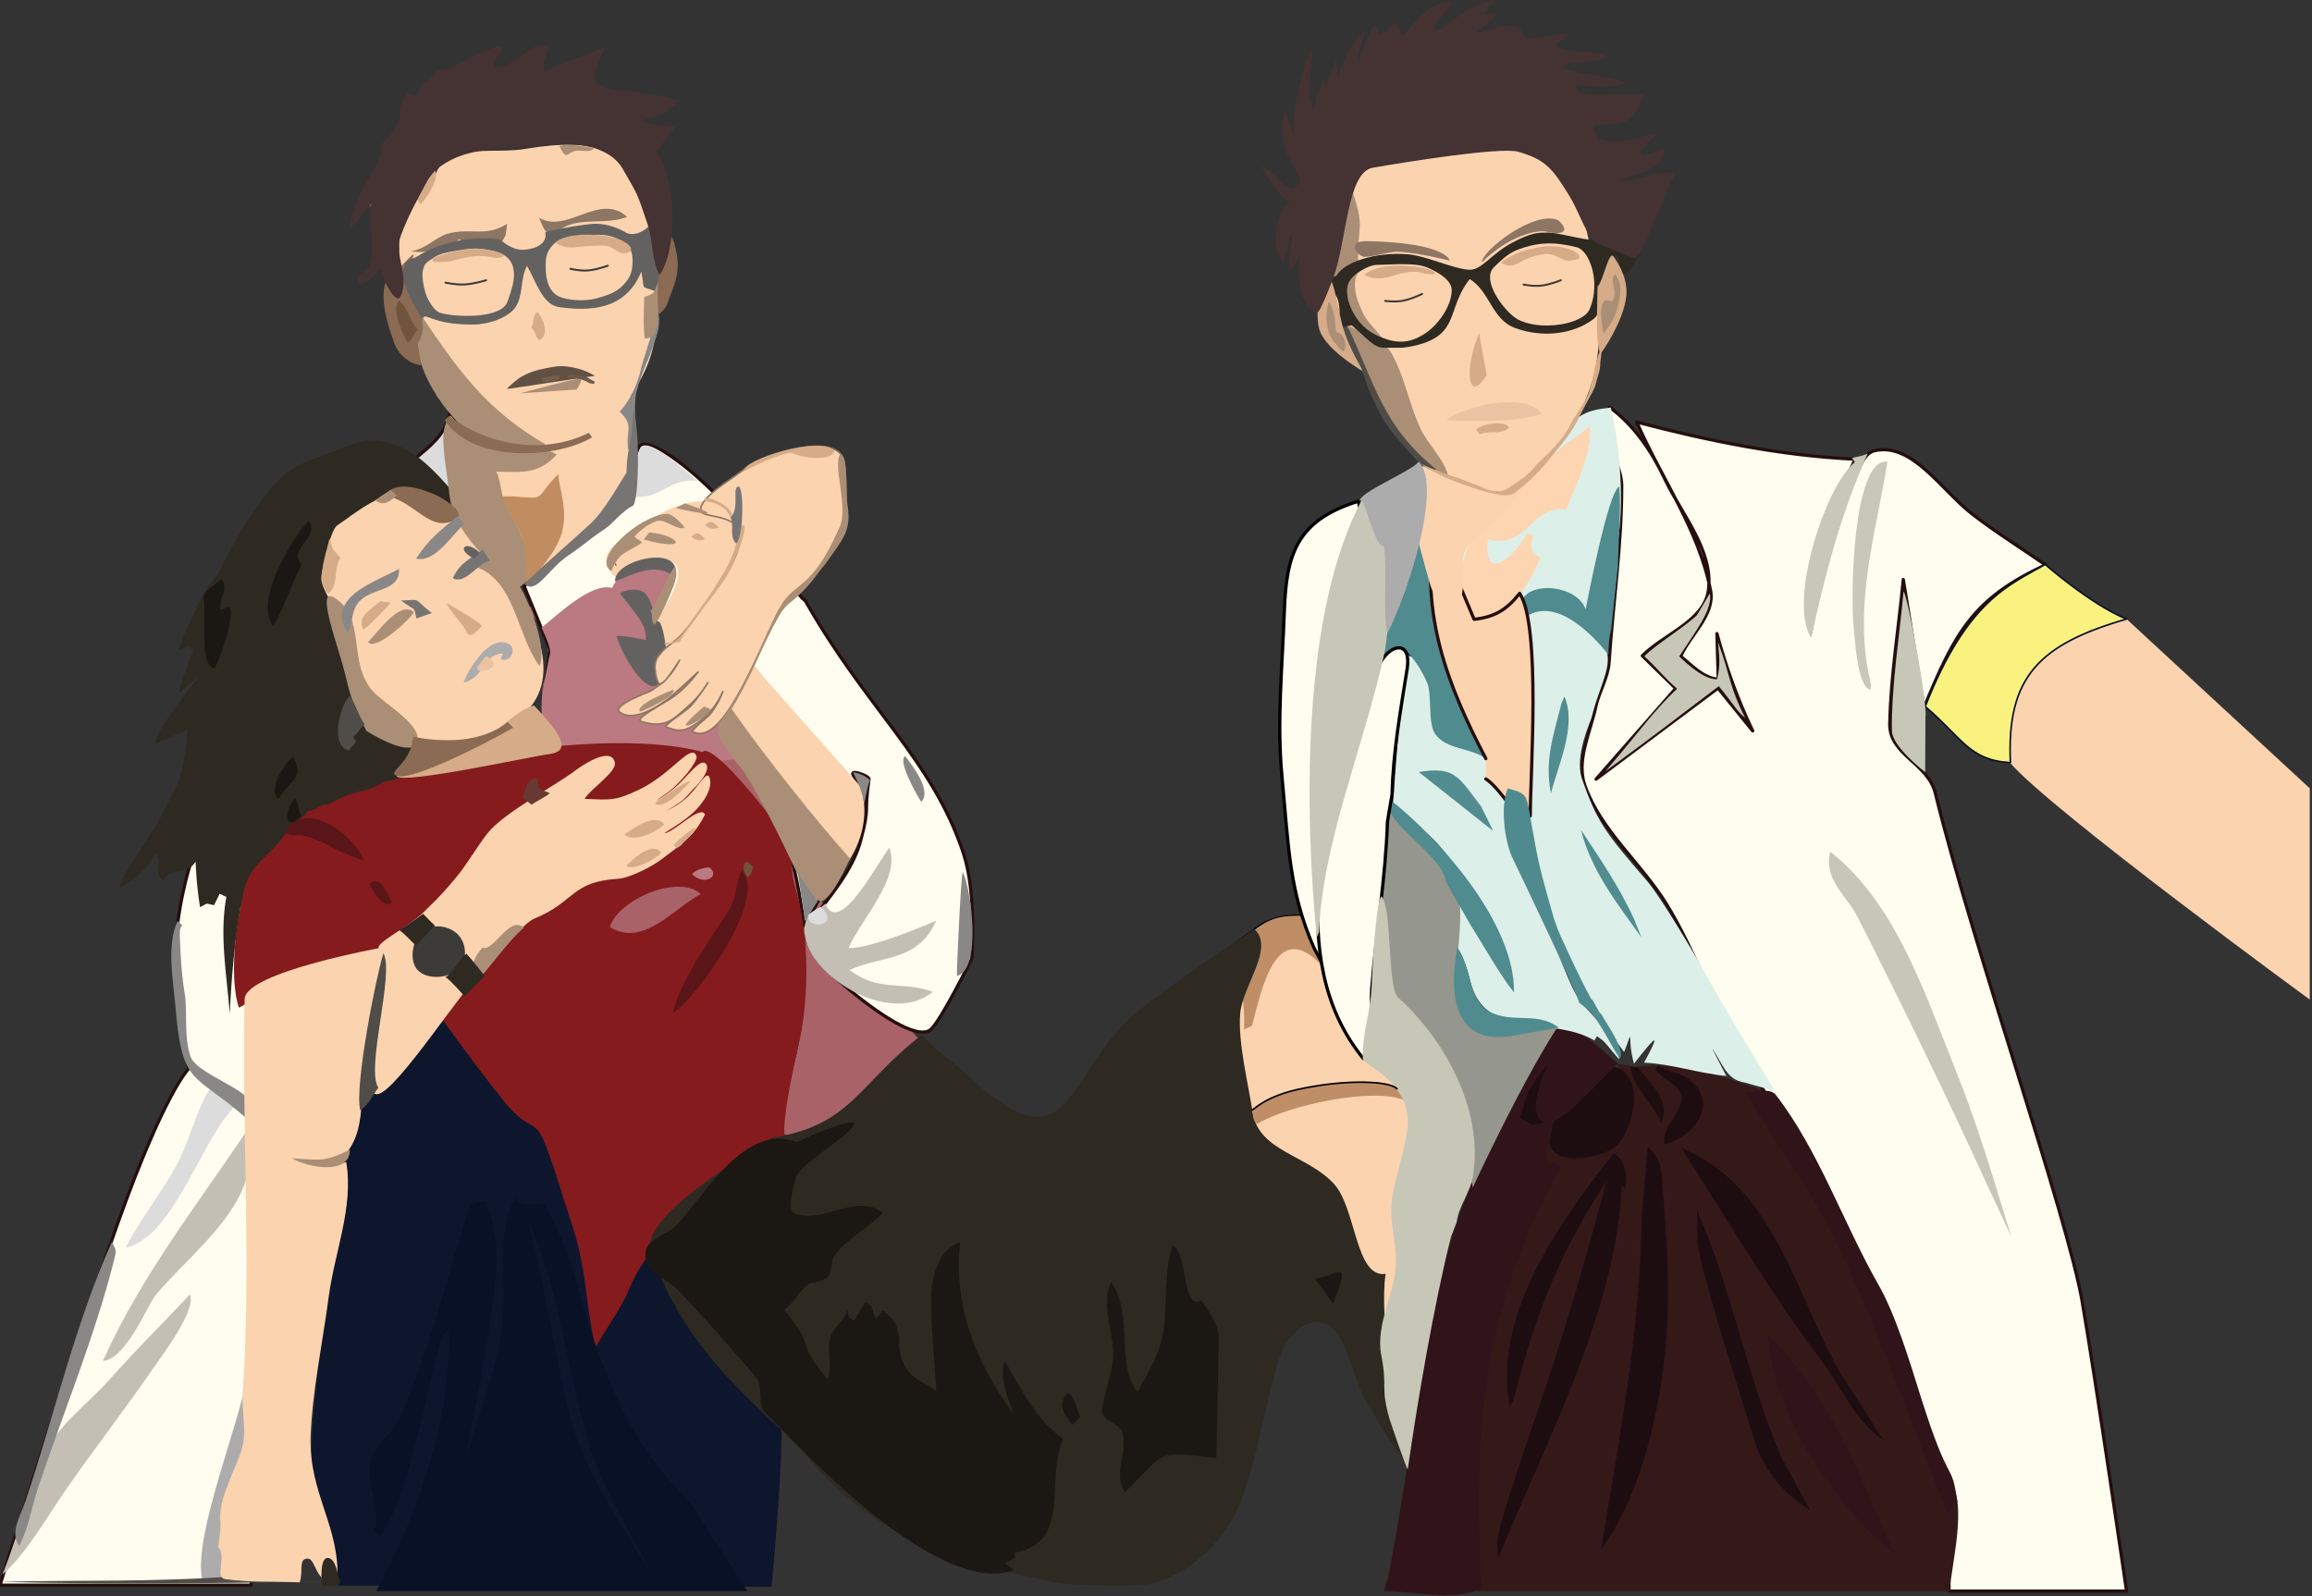 <?xml version="1.0" encoding="UTF-8" standalone="no"?>
<!DOCTYPE svg PUBLIC "-//W3C//DTD SVG 1.1//EN" "http://www.w3.org/Graphics/SVG/1.1/DTD/svg11.dtd">
<!-- Created with Vectornator (http://vectornator.io/) -->
<svg height="100%" stroke-miterlimit="10" style="fill-rule:nonzero;clip-rule:evenodd;stroke-linecap:round;stroke-linejoin:round;" version="1.1" viewBox="0 0 711 491" width="100%" xml:space="preserve" xmlns="http://www.w3.org/2000/svg" xmlns:vectornator="http://vectornator.io" xmlns:xlink="http://www.w3.org/1999/xlink">
<rect x="0" y="0" width="711" height="491" fill="#333333" stroke="none"/>
<defs/>
<clipPath id="ArtboardFrame">
<rect height="491" width="711" x="0" y="0"/>
</clipPath>
<g clip-path="url(#ArtboardFrame)" id="Layer-1" vectornator:layerName="Layer 1">
<path d="M172.666 228.386C170.581 231.781 243.192 277.022 244.088 283.008C245.063 289.519 246.816 296.171 247.207 299.936C248.797 315.26 242.723 331.552 239.414 346.511C238.586 346.485 238.586 346.485 237.758 346.459C241.026 352.575 256.421 347.324 260.002 343.502C263.347 339.932 265.899 335.652 269.371 332.207C272.53 329.074 276.399 326.745 279.794 323.87C281.097 322.766 282.232 321.48 283.451 320.285C278.146 315.746 276.55 310.673 270.359 302.975C264.169 295.277 260.382 293.591 255.688 283.22C254.27 280.085 232.72 237.214 223.594 229.963C222.972 229.469 205.008 206.24 205.947 199.207C207.267 189.318 227.285 182.942 227.285 182.942C227.285 182.942 226.957 176.737 223.594 169.905C220.231 163.073 213.833 152.613 213.833 152.613C213.833 152.613 207.721 158.746 200.742 165.473C193.764 172.199 192.818 175.635 185.918 179.519C179.195 183.304 161.719 186.902 161.719 186.902C161.719 186.902 171.82 196.255 167.672 208.172C163.75 219.437 173.193 229.298 172.666 228.386Z" fill="#aa6269" fill-rule="nonzero" opacity="1" stroke="none" vectornator:layerName="path"/>
<g opacity="1" vectornator:layerName="Duty coat">
<path d="M58.43 266.112C58.43 266.112 53.896 280.153 53.797 295.794C53.699 311.434 58.035 328.673 58.035 328.673C58.035 328.673 50.75 335.739 36.492 375.456C22.233 415.174 0 487.543 0 487.543L77.192 487.543L82.901 444.125L79.941 342.291L78.362 314.859L75.205 279.532L63.364 259.402L58.43 266.112Z" fill="#fefdef" fill-rule="nonzero" opacity="1" stroke="#260e0e" stroke-linecap="butt" stroke-linejoin="round" stroke-width="1" vectornator:layerName="Curve 1"/>
<path d="M79.344 404.98C76.406 411.139 76.996 417.056 75.828 423.965C73.339 438.686 59.529 472.169 62.117 485.488C65.984 485.488 70.186 487.061 73.719 485.488C82.093 481.759 74.01 469.681 74.312 465.8C74.806 459.463 78.405 454.212 79.799 447.864C82.773 434.324 79.979 418.321 79.344 404.98Z" fill="#adacac" fill-rule="nonzero" opacity="1" stroke="none" vectornator:layerName="path"/>
<path d="M58.359 398.191C50.142 406.892 41.639 415.332 33.708 424.295C26.872 432.019 17.599 438.284 13.546 447.768C8.461 459.663 5.597 472.349 0.703 484.324C8.538 477.264 13.695 467.69 19.688 459.011C28.705 445.951 38.49 433.432 47.461 420.34C49.62 417.189 60.639 402.707 58.359 398.191Z" fill="#c3bfb4" fill-rule="nonzero" opacity="1" stroke="none" vectornator:layerName="path"/>
<path d="M75.586 348.269C60.231 371.054 42.998 393.162 31.641 418.582C38.577 418.257 45.475 401.339 47.672 398.599C58.309 385.335 82.572 368.686 75.586 348.269Z" fill="#c3bfb4" fill-rule="nonzero" opacity="1" stroke="none" vectornator:layerName="path"/>
<path d="M64.688 334.558C60.319 341.538 58.597 350.009 54.758 357.439C49.988 366.672 43.282 374.538 38.657 383.764C53.666 380.49 62.224 349.409 72.422 340.183C68.555 337.371 68.555 337.371 64.688 334.558Z" fill="#dcdcdc" fill-rule="nonzero" opacity="1" stroke="none" vectornator:layerName="path"/>
<path d="M34.398 381.965C23.235 406.72 16.558 435.637 7.86 461.548C6.038 466.976 2.956 471.329 5.922 475.48C8.803 469.859 9.753 463.442 11.759 457.453C19.639 433.932 29.023 411.456 35.124 387.407C35.938 384.196 35.629 384.559 34.398 381.965Z" fill="#898887" fill-rule="nonzero" opacity="1" stroke="none" vectornator:layerName="path"/>
<path d="M54.625 283.23C51.101 290.701 53.332 302.23 53.922 309.246C56.066 334.728 59.27 329.266 76.289 344.402C84.5 336.486 60.645 331.67 58.492 324.715C56.477 318.205 57.744 311.268 56.788 305.512C55.822 299.695 55.51 293.779 55.296 287.886C55.117 282.929 57.45 286.055 54.625 283.23Z" fill="#898887" fill-rule="nonzero" opacity="1" stroke="none" vectornator:layerName="path"/>
<path d="M73.477 480.863C72.94 482.181 73.285 484.707 71.867 484.816C47.974 486.645 23.956 485.931 0 486.488C33.151 487.436 66.331 486.883 99.492 486.488C92.109 486.254 84.562 487.354 77.344 485.785C75.305 485.342 75.522 481.272 73.477 480.863Z" fill="#504d48" fill-rule="nonzero" opacity="1" stroke="none" vectornator:layerName="path"/>
</g>
<path d="M247.517 184.522C246.898 185.442 235.632 168.544 223.355 155.402C211.618 142.839 198.886 133.945 196.643 137.347C194.403 140.746 193.463 150.226 193.463 150.226L161.185 180.263L169.14 199.755L166.992 216.201C166.992 216.201 167.861 229.873 177.988 231.043C186.705 232.049 201.065 229.058 211.572 227.334C224.417 225.227 230.535 237.841 230.822 238.27C235.932 245.926 241.466 250.985 245.742 274.597C245.925 275.606 247.383 284.692 247.383 284.692C251.426 277.994 257.139 266.341 261.79 257.543C262.719 255.787 266.319 247.301 265.605 244.558C264.669 240.962 261.795 238.466 262.302 237.755C262.809 237.045 267.374 238.807 267.249 239.636C265.605 250.534 267.633 247.48 264.672 258.543C260.805 272.99 245.93 283.933 247.996 288.855C250.269 294.27 253.335 297.654 259.453 302.918C269.518 311.577 282.153 320.079 286.191 316.671C289.324 314.026 298.834 294.854 298.834 294.854C298.834 294.854 300.397 274.973 296.332 262.601C286.837 233.7 266.578 218.246 247.517 184.522Z" fill="#fefdef" fill-rule="nonzero" opacity="1" stroke="#260e0e" stroke-linecap="butt" stroke-linejoin="round" stroke-width="1" vectornator:layerName="path"/>
<path d="M139.246 150.867C138.335 139.109 146.72 135.438 138.335 126.84C136.758 138.035 121.679 142.392 120.937 149.285C130.331 150.087 129.853 150.065 139.246 150.867Z" fill="#dcdcdc" fill-rule="nonzero" opacity="1" stroke="#260e0e" stroke-linecap="butt" stroke-linejoin="round" stroke-width="1" vectornator:layerName="Curve 6"/>
<path d="M192.698 293.666C191.098 297.266 157.748 292.495 155.148 295.454C153.535 297.289 116.067 295.88 114.551 297.796C114.177 298.269 112.446 336.561 110.961 335.613C102.124 342.981 104.707 355.287 103.575 365.492C101.988 379.803 101.387 394.086 99.492 408.36C97.627 422.415 95.669 435.697 95.755 450.172C95.821 461.212 93.753 468.591 95.755 479.149C96.459 476.512 99.433 475.843 100.136 473.206C103.299 478.147 103.82 481.813 103.93 487.679C168.282 487.798 172.938 487.916 237.29 488.036C238.602 473.734 241.73 437.049 239.649 433.234C237.816 429.872 242.996 391.444 236.727 378.915C235.751 385.731 235.514 335.376 235.514 335.376L234.368 293.166C234.368 293.166 194.857 297.714 192.698 293.666Z" fill="#0d162d" fill-rule="nonzero" opacity="1" stroke="none" vectornator:layerName="path"/>
<path d="M166.54 193.058C170.22 200.97 169.102 200.613 168.75 202.722C167.31 211.365 162.335 224.83 174.452 230.5C184.466 235.187 234.717 236.876 231.68 229.793C230.171 226.275 202.255 193.058 202.255 193.058C202.255 193.058 200.174 191.279 203.404 186.902C217.947 166.012 193.774 169.122 188.221 180.832C181.763 179.077 171.391 189.23 166.54 193.058Z" fill="#bb7981" fill-rule="nonzero" opacity="1" stroke="none" vectornator:layerName="path"/>
<path d="M216.119 231.352C216.119 231.352 203.242 226.889 174.084 229.264C144.925 231.64 123.661 235.255 99.487 241.855C92.162 243.855 78.993 260.96 78.993 260.96C72.492 277.478 70.111 300.113 73.482 309.927L94.948 298.375L122.16 289.673L135.726 313.136C135.726 313.136 146.884 328.7 155.108 338.848C163.332 348.995 164.435 342.945 168.247 353.35C172.059 363.755 172.474 366.469 174.418 372.099C180.864 390.759 179.091 394.882 183.052 414.688C185.927 409.183 190.936 402.678 193.297 396.935C198.506 384.268 203.211 383.347 213.047 372.879C224.57 360.615 224.227 354.717 241.875 350.027C239.062 349.324 245.742 320.503 245.742 320.503C245.742 320.503 251.545 297.078 244.53 272.72C241.869 263.481 246.175 262.746 235.651 249.532C217.397 226.613 216.119 231.352 216.119 231.352Z" fill="#851b1d" fill-rule="nonzero" opacity="1" stroke="none" vectornator:layerName="path"/>
<path d="M117.527 291.444C117.527 291.444 75.43 299.001 75.232 307.269C74.536 336.369 76.112 370.16 75.734 399.266C75.609 408.961 75.321 418.662 74.641 428.334C74.309 433.049 75.387 437.799 74.988 442.509C74.394 449.525 67.028 459.351 67.767 467.839C68.202 471.146 66.376 476.674 67.628 476.389C69.242 480.368 66.003 485.259 69.463 485.719C76.974 486.716 84.604 486.36 92.174 486.681C93.365 483.032 91.667 479.47 94.556 479.382C97.445 479.294 96.696 487.753 103.73 486.329C104.698 469.431 94.901 459.488 95.531 441.652C96.021 427.784 99.255 412.82 101.058 399.06C102.878 385.174 108.824 371.203 106.476 357.396C104.469 358.008 104.469 358.008 102.462 358.62C114.459 349.497 109.485 337.735 113.077 321.758C114.825 313.978 116.088 307.34 118.32 295.062C118.844 292.177 117.527 291.444 117.527 291.444Z" fill="#fcd3af" fill-rule="nonzero" opacity="1" stroke="none" vectornator:layerName="path"/>
<path d="M57.575 198.946L59.538 199.911C57.067 205.687 55.429 210.974 54.988 213.193L60.984 208.101C57.903 212.496 48.488 223.67 47.562 228.979L57.531 224.459C57.626 228.473 55.942 238.103 54.844 240.691C54.472 241.567 48.497 252.985 48.497 252.985C42.96 261.932 36.301 270.979 36.914 273.035C42.495 269.746 44.421 268.14 47.812 262.488C50.228 265.757 47.19 266.828 49.922 270.925C52.734 266.531 57.346 269.409 60.159 265.014C60.159 265.014 60.313 271.688 61.523 279.011C64.299 277.623 62.864 277.793 65.819 278.422C66.684 276.66 66.684 276.66 67.549 274.897C68.579 275.372 68.579 275.372 69.609 275.847C67.445 287.608 69.71 299.787 70.664 311.707C71.191 300.398 72.199 288.935 74.135 277.781C76.472 264.321 81.418 265.851 88.242 255.808C90.385 252.655 91.652 253.084 94.901 249.292C95.604 249.995 100.135 246.738 100.838 247.441C111.821 241.756 109.56 244.854 117.388 240.996C115.982 240.293 122.663 240.464 123.713 238.306L126.864 229.793C126.864 229.793 108.933 217.609 108.633 216.082C105.499 200.143 95.123 179.669 103.711 162.644C105.485 159.127 110.909 159.224 113.906 156.668C116.13 154.771 117.809 153.835 120.149 152.085C127.828 146.341 134.32 158.145 141.649 162.909C148.977 167.674 158.379 176.707 158.379 176.707C158.379 176.707 138.876 147.415 127.526 139.917C116.177 132.419 109.884 136.075 102.962 138.629C96.041 141.183 94.197 142.094 92.591 142.726C80.456 147.507 66.695 177.197 66.695 177.197C62.645 179.916 55.523 197.687 55.064 199.939L57.575 198.946Z" fill="#2f2a21" fill-rule="nonzero" opacity="1" stroke="none" vectornator:layerName="path"/>
<path d="M145.547 162.996C145.547 162.996 138.346 151.218 127.887 150.867C117.428 150.515 109.264 157.88 103.711 161.59C101.563 163.024 99.249 174.536 98.857 177.058C98.321 180.513 102.212 184.798 102.785 188.247C103.446 192.226 105.106 195.987 106.654 199.712C108.916 205.155 111.95 210.977 115.847 215.556C119.781 220.178 125.384 226.608 131.69 228.197C138.489 229.91 145.936 227.611 152.166 225.059C174.9 215.743 167.522 195.647 157.5 179.438C153.936 173.674 145.547 162.996 145.547 162.996Z" fill="#fcd3af" fill-rule="nonzero" opacity="1" stroke="none" vectornator:layerName="path"/>
<path d="M145.898 302.331C149.654 298.98 159.649 284.452 164.306 282.541C176.946 277.355 175.572 271.163 189.981 270.295C193.564 270.079 200.486 266.557 203.328 264.366C206.639 261.814 207.29 261.453 208.77 260.2C212.536 257.011 214.011 255.834 216.798 250.564C215.591 247.238 207.229 256.053 204.328 256.282C203.937 256.314 210.502 252.716 213.8 249.337C217.128 245.928 218.756 242.438 218.4 240.045C217.819 236.143 215.796 240.548 212.128 244.406C210.065 246.575 207.748 248.001 204.515 249.638C204.515 249.638 206.993 248.241 209.283 246.62C211.243 245.232 212.741 242.953 214.254 241.652C218.834 236.579 217.421 234.825 216.595 234.602C215.77 234.377 214.811 234.572 210.309 239.578C208.179 241.945 206.049 243.602 201.774 246.458C204.395 244.097 205.296 244.287 209.08 240.347C212.247 237.051 214.55 233.565 214.208 232.596C212.645 228.184 206.647 238.06 196.569 242.854C188.992 246.458 187.754 245.995 179.779 245.704C181.704 242.492 189.733 237.442 189.077 234.499C187.903 229.236 178.578 235.742 177.181 236.804C170.536 241.853 154.939 249.927 149.903 256.324C146.439 260.727 143.752 265.72 140.146 270.007C136.73 274.067 136.109 274.851 130.425 280.406C129.198 281.606 127.68 282.789 126.102 283.919C120.368 288.021 113.822 291.407 117.409 292.227C119.473 292.698 108.033 337.076 116.044 336.537C121.982 336.139 144.89 300.03 145.898 302.331Z" fill="#fcd3af" fill-rule="nonzero" opacity="1" stroke="none" vectornator:layerName="path"/>
<path d="M127.494 61.511C126.659 64.575 122.584 70.221 122.712 73.427C122.824 76.23 122.712 83.904 122.712 83.904C122.712 83.904 128.142 113.621 139.246 126.84C150.351 140.058 169.553 136.616 169.553 136.616C169.553 136.616 185.301 135.612 191.48 125.747C197.66 115.881 200.906 111.621 202.255 97.994C203.603 84.367 203.142 92.781 202.5 85.652C201.858 78.524 200.742 78.596 199.687 69.48C196.87 45.127 183.253 42.174 161.573 45.788C154.063 47.039 146.306 45.355 138.867 48.035C132.573 50.303 133.485 61.139 127.494 61.511Z" fill="#fcd3af" fill-rule="nonzero" opacity="1" stroke="none" vectornator:layerName="path"/>
<path d="M155.991 68.822C149.376 73.074 144.797 69.867 137.5 71.922C134.271 72.832 131.151 76.463 126.366 77.322C131.203 77.972 137.91 76.824 141.179 73.555C144.549 75.855 150.022 72.723 154.491 74.135C155.979 71.534 155.239 73.219 155.991 68.822Z" fill="#8d7663" fill-rule="nonzero" opacity="1" stroke="none" vectornator:layerName="Curve 17"/>
<path d="M165.804 66.958C166.35 68.32 167.523 71.834 169.366 72.333C170.859 72.738 171.241 71.281 172.137 70.666C174.256 69.21 176.525 68.608 178.878 68.335C183.387 67.812 188.205 68.499 192.87 66.705C184.438 58.986 174.254 72.101 165.804 66.958Z" fill="#8d7663" fill-rule="nonzero" opacity="1" stroke="none" vectornator:layerName="Curve 16"/>
<path d="M150.619 150.252C156.427 157.115 159.976 179.984 159.976 179.984C159.976 179.984 175.535 168.198 183.618 159.129C191.7 150.06 193.567 147.22 194.272 140.144C194.977 133.069 194.871 125.962 194.536 122.261C194.2 118.56 173.799 132.923 162.367 134.104C143.035 136.101 144.812 143.389 150.619 150.252Z" fill="#fcd3af" fill-rule="nonzero" opacity="1" stroke="none" vectornator:layerName="Curve 9"/>
<path d="M129.727 97.254C123.922 108.862 135.797 126.695 144.844 133.465C139.232 131.966 141.671 133.296 137.461 129.597C135.067 133.351 137.007 141.902 138.243 152.341C139.951 166.761 157.274 178.082 159.609 180.574C168.918 175.813 156.571 158.446 154.687 152.8C153.842 150.266 153.878 147.401 152.578 145.066C160.597 145.19 165.58 145.995 171.211 139.793C168.148 138.268 170.178 139.032 164.827 138.534C166.261 137.581 166.261 137.581 167.695 136.629C149.478 126.037 140.838 113.789 129.727 97.254Z" fill="#aa8f76" fill-rule="nonzero" opacity="1" stroke="none" vectornator:layerName="path"/>
<path d="M238.359 212.215C238.359 212.215 224.124 197.449 220.813 182.871C219.561 177.358 230.883 170.234 228.609 165.371C225.645 159.033 225.084 159.674 221.484 156.316C213.832 149.178 195.44 161.852 189.137 167.473C182.834 173.094 189.593 177.761 189.593 177.761C189.593 177.761 194.775 172.588 199.672 172.136C204.569 171.684 207.481 172.136 208.403 174.949C209.892 179.487 202.011 190.802 201.797 191.121C197.303 197.8 229.57 225.222 229.57 225.222C229.57 225.222 250.274 252.295 261.156 264.543C267.633 254.383 265.918 245.261 264.434 241.657L238.359 212.215Z" fill="#fcd3af" fill-rule="nonzero" opacity="1" stroke="none" vectornator:layerName="path"/>
<path d="M618.098 234.568C630.759 249.266 710.307 307.439 710.307 307.439L710.307 242.458L653.976 190.395C631.385 197.517 616.986 204.832 618.098 234.568Z" fill="#fcd3af" fill-rule="nonzero" opacity="1" stroke="none" vectornator:layerName="Curve 18"/>
<path d="M225.022 218.048C223.037 219.06 222.754 222.168 221.031 223.58C218.622 225.553 228.189 236.407 228.748 237.308C234.658 246.839 239.68 257.021 244.39 267.026C246.34 271.167 250.848 278.146 253.014 277.053C256.563 275.262 260.7 265.322 261.453 264.136C250.77 252.222 234.135 231.21 225.022 218.048Z" fill="#aa8f76" fill-rule="nonzero" opacity="1" stroke="none" vectornator:layerName="path"/>
<path d="M273.516 260.73C270.318 264.525 258.023 288.498 253.828 277.957C252.949 278.66 252.949 278.66 252.07 279.363C252.773 281.121 252.773 281.121 253.477 282.879C250.19 284.071 251.813 284.243 248.906 281.121C240.111 294.408 271.612 317.623 286.875 305.027C276.731 301.526 270.684 305.32 261.211 298.347C271.293 293.759 282.336 295.868 287.882 283.166C287.871 283.158 268.178 291.887 260.956 291.577C264.908 282.441 277.007 270.38 273.516 260.73Z" fill="#c3bfb4" fill-rule="nonzero" opacity="1" stroke="none" vectornator:layerName="path"/>
<path d="M164.18 216.961C157.227 219.047 152.119 227.016 145.168 229.13C135.294 232.132 127.069 227.397 121.992 238.798C124.604 241.181 163.707 232.583 169.062 231.893C174.727 231.162 174.154 227.201 164.18 216.961Z" fill="#d5ab88" fill-rule="nonzero" opacity="1" stroke="none" vectornator:layerName="path"/>
<path d="M190.547 182.305C193.415 186.588 199.347 191.845 198.57 196.843C194.322 195.941 191.55 195.457 189.593 195.618C191.044 200.637 196.197 209.645 200.039 210.894C203.881 212.143 205.312 204.48 204.961 200.613C204.568 196.288 203.274 190.4 202.395 191.279C199.422 186.791 201.092 178.575 190.547 182.305Z" fill="#646260" fill-rule="nonzero" opacity="1" stroke="none" vectornator:layerName="path"/>
<path d="M227.285 163.347C228.958 168.71 222.187 178.465 222.187 178.465C222.187 178.465 219.534 182.086 215.965 186.902C213.695 189.967 211.125 193.944 208.403 196.394C206.151 198.422 204.578 198.939 202.395 201.881C200.212 204.823 202.395 209.97 202.395 209.97C202.395 209.97 202.847 211.087 204.494 209.367C206.141 207.647 209.291 202.602 208.983 203.092C207.597 205.298 207.855 205.6 204.494 209.367C203.882 210.053 200.039 212.589 200.039 212.589C200.039 212.589 188.036 216.954 190.547 218.989C194.796 222.434 203.126 216.961 206.675 213.934C210.654 210.54 214.696 206.645 214.696 206.645C214.696 206.645 211.538 211.03 207.481 214.02C203.7 216.806 194.604 221.077 197.303 221.931C205.012 224.369 207.64 220.62 211.538 217.306C215.436 213.991 217.685 209.97 217.685 209.97C217.685 209.97 214.854 214.5 212.586 216.961C210.456 219.271 203.587 223.154 205.022 223.666C208.403 224.872 211.145 226.137 218.244 218.989C220.699 216.517 222.309 212.648 222.309 212.648C222.309 212.648 221.507 215.314 218.921 218.989C217.564 220.92 216.703 220.742 212.791 224.872C221.791 230.497 232.493 202.026 239.036 188.756C242.252 182.231 250.518 177.996 254.51 172.136C260.957 162.672 260.88 154.014 259.632 142.341C258.523 131.973 233.721 140.105 229.762 143.588C225.71 147.152 215.094 152.673 215.495 157.012C215.713 159.385 225.612 157.984 227.285 163.347Z" fill="#fcd3af" fill-rule="nonzero" opacity="1" stroke="#8d7663" stroke-linecap="butt" stroke-linejoin="round" stroke-width="0.5" vectornator:layerName="path"/>
<path d="M386.705 285.099C370.281 296.751 364.146 301.623 360.578 306.439C358.307 309.504 421.558 423.585 428.1 410.315C431.317 403.791 444.313 379.17 448.847 356.011C453.381 332.852 452.266 333.968 446.236 317.679C440.206 301.39 424.728 290.855 424.728 290.855C424.728 290.855 401.492 274.608 386.705 285.099Z" fill="#fcd3af" fill-rule="nonzero" opacity="1" stroke="#000000" stroke-linecap="butt" stroke-linejoin="round" stroke-width="0.5" vectornator:layerName="Curve 19"/>
<path d="M258.399 139.617C255.975 143.276 261 155.848 258.206 162.106C255.318 168.572 252.553 173.829 248.446 177.937C246.085 180.298 242.217 182.568 240.345 185.941C234.044 197.293 229.867 211.375 221.031 222.434C221.712 224.021 219.287 227.036 221.609 223.58C224.413 219.406 228.976 211.585 232.344 204.087C237.833 191.869 240.655 187.194 242.272 185.941C247.383 181.982 250.149 178.222 251.506 176.355C253.555 173.538 259.098 166.837 260.221 163.347C261.877 158.204 260.221 155.412 260.221 150.867C260.221 143.709 260.221 140.948 258.399 139.617Z" fill="#aa8f76" fill-rule="nonzero" opacity="1" stroke="none" vectornator:layerName="path"/>
<path d="M129.852 286.57C126.715 289.257 125.737 295.403 128.43 298.347C131.123 301.292 137.488 301.034 140.625 298.347C143.762 295.661 143.67 290.545 140.977 287.6C138.283 284.656 132.988 283.883 129.852 286.57Z" fill="#3d3b38" fill-rule="nonzero" opacity="1" stroke="none" vectornator:layerName="path"/>
<path d="M102.656 183.738C97.345 180.574 103.125 196.417 105.469 204.832C107.547 212.292 107.108 214.02 112.684 224.809C112.684 224.809 125.497 232.99 127.969 228.738C131.035 223.462 117.936 216.488 114.437 212.348C106.789 203.298 112.815 189.789 102.656 183.738Z" fill="#aa8f76" fill-rule="nonzero" opacity="1" stroke="none" vectornator:layerName="path"/>
<path d="M127.03 79.001C128.266 75.775 121.521 84.908 120.114 84.029C116.414 88.624 117.925 96.386 121.185 105.34C123.574 111.898 129.525 112.371 129.525 112.371L128.43 105.515C128.43 105.515 132.968 101.076 126.864 90.103C123.749 84.504 126.218 81.121 127.03 79.001Z" fill="#8b6b53" fill-rule="nonzero" opacity="1" stroke="none" vectornator:layerName="path"/>
<path d="M201.219 97.57C201.219 97.57 204.47 95.847 205.312 93.188C207.081 87.603 209.936 84.15 207.397 74.966C205.538 68.238 199.672 70.092 199.672 70.092C199.672 70.092 200.308 74.514 200.954 78.797C201.599 83.08 202.255 82.884 202.255 87.224C202.255 93.63 201.219 97.57 201.219 97.57Z" fill="#8b6b53" fill-rule="nonzero" opacity="1" stroke="none" vectornator:layerName="Curve 8"/>
<path d="M129.978 97.994C131.019 95.856 132.385 99.822 145.115 99.822C151.819 99.822 157.042 96.824 158.555 94.441C161.052 90.508 159.872 85.915 162.07 81.785C164.699 86.198 166.772 93.735 171.859 94.441C181.48 95.777 192.35 95.422 197.227 83.543C198.443 89.494 196.665 87.826 201.445 89.519C202.159 87.195 203.555 85.447 201.797 79.365C200.44 73.27 200.954 71.449 200.003 69.092C197.535 71.83 194.311 72.644 192.346 71.449C189.316 69.606 185.371 68.616 182.109 68.858C179.866 69.024 172.5 70.092 167.672 71.449C167.672 71.449 169.102 75.825 161.719 76.775C157.391 77.332 153.984 73.722 153.984 73.722C145.825 72.204 135.352 74.441 128.43 78.797C127.396 79.447 126.624 79.525 125.982 79.804C125.208 80.139 124.624 80.765 124.002 83.036C122.907 87.032 129.025 96.677 129.025 96.677C129.025 96.677 129.783 97.87 129.978 97.994Z" fill="#646260" fill-rule="nonzero" opacity="1" stroke="none" vectornator:layerName="path"/>
<path d="M151.249 77.079C146.641 76.093 144.451 76.393 139.519 77.252C134.586 78.112 134.056 78.749 131.517 80.518C128.19 82.836 131.133 90.925 131.133 90.925C131.133 90.925 132.954 95.429 135.354 96.207C139.401 97.52 154.338 98.308 156.109 92.655C156.951 89.965 158.899 85.668 157.651 81.785C156.747 78.972 154.269 77.726 151.249 77.079Z" fill="#fcd3af" fill-rule="nonzero" opacity="1" stroke="none" vectornator:layerName="path"/>
<path d="M190.547 73.722C187.526 72.296 185.825 72.06 181.113 72.293C176.4 72.525 172.666 72.922 170.743 74.651C167.528 77.543 167.857 80.027 167.816 82.034C167.732 86.203 168.987 89.921 172.059 91.277C173.98 92.125 179.135 92.927 183.391 91.774C186.458 90.943 189.27 90.101 191.48 87.853C193.781 85.513 194.536 83.694 194.536 80.027C194.536 77.252 193.567 75.148 190.547 73.722Z" fill="#fcd3af" fill-rule="nonzero" opacity="1" stroke="none" vectornator:layerName="path"/>
<path d="M156.094 222.058C148.256 228.506 136.342 228.44 127.017 226.593C126.505 235.497 117.726 237.778 122.712 238.743C127.091 239.59 146.342 230.443 157.852 223.816C156.973 222.937 156.973 222.937 156.094 222.058Z" fill="#8b6b53" fill-rule="nonzero" opacity="1" stroke="none" vectornator:layerName="path"/>
<path d="M214.453 147.879C205.802 140.184 197.93 134.104 196.631 138.397C195.145 143.306 195.277 145.908 194.536 152.8C203.929 153.603 205.06 147.077 214.453 147.879Z" fill="#dcdcdc" fill-rule="nonzero" opacity="1" stroke="none" vectornator:layerName="path"/>
<path d="M171.672 145.824C163.88 153.625 168.804 153.534 157.589 152.651C156.871 152.594 154.965 152.615 154.269 152.8C155.078 154.979 157.801 159.461 159.976 163.749C160.899 165.569 161.369 168.329 161.599 171.034C161.965 175.346 161.719 179.519 161.719 179.519C161.719 179.519 169.938 172.16 172.5 164.754C175.019 157.47 171.882 150.176 171.672 145.824Z" fill="#c18c5f" fill-rule="nonzero" opacity="1" stroke="none" vectornator:layerName="path"/>
<path d="M215.508 274.966C208.865 268.787 190.396 276.414 187.522 285.105C197.775 291.563 207.315 279.266 215.508 274.966Z" fill="#aa6269" fill-rule="nonzero" opacity="1" stroke="none" vectornator:layerName="path"/>
<path d="M202.569 96.822C200.874 100.539 197.315 112.545 197.315 112.545C197.315 112.545 195.854 121.086 190.547 126.557C195.215 131.287 192.33 131.757 193.171 138.397C197.388 133.313 194.062 126.704 195.854 120.107C197.586 113.728 199.28 111.149 200.742 106.723C201.558 104.255 203.213 100.713 202.569 96.822Z" fill="#898887" fill-rule="nonzero" opacity="1" stroke="none" vectornator:layerName="path"/>
<path d="M146.953 174.597C158.561 179.1 159.185 196.175 165.937 204.832C169.899 196.438 153.281 160.183 146.953 174.597Z" fill="#aa8f76" fill-rule="nonzero" opacity="1" stroke="none" vectornator:layerName="path"/>
<path d="M68.094 178.222C67.494 178.696 62.191 182.057 62.597 183.973C63.635 188.87 60.917 204.271 65.984 205.644C67.871 202.2 72.372 189.371 70.555 186.66C69.162 187.111 69.162 187.111 67.769 187.562C67.202 183.319 70.717 181.62 68.094 178.222Z" fill="#1b1712" fill-rule="nonzero" opacity="1" stroke="none" vectornator:layerName="path"/>
<path d="M94.922 160.183C89.064 166.515 78.103 185.299 84.023 192.527C87.56 186.589 89.623 179.716 92.812 173.543C88.141 168.871 98.7 165.247 94.922 160.183Z" fill="#1b1712" fill-rule="nonzero" opacity="1" stroke="none" vectornator:layerName="path"/>
<path d="M228.161 267.761C226.127 271.354 226.669 275.524 224.644 279.054C220.719 285.896 209.163 300.885 206.934 311.707C214.79 306.213 236.194 276.495 228.161 267.761Z" fill="#591517" fill-rule="nonzero" opacity="1" stroke="none" vectornator:layerName="path"/>
<path d="M138.164 127.84C137.461 128.543 137.461 128.543 136.758 129.246C145.195 142.122 170.316 141.45 182.109 134.519C181.582 133.816 181.582 133.816 181.055 133.113C167.624 139.911 149.755 137.182 138.164 127.84Z" fill="#8b6b53" fill-rule="nonzero" opacity="1" stroke="none" vectornator:layerName="path"/>
<path d="M118.477 152.449C127.887 154.031 132.739 165.13 140.977 159.129C143.437 155.613 122.712 144.544 118.477 152.449Z" fill="#8b6b53" fill-rule="nonzero" opacity="1" stroke="none" vectornator:layerName="path"/>
<path d="M296.07 268.222C295.529 268.835 294.141 299.397 294.279 300.182C302.031 298.213 298.672 273.166 296.07 268.222Z" fill="#898887" fill-rule="nonzero" opacity="1" stroke="none" vectornator:layerName="path"/>
<path d="M197.523 166.84C196.293 165.961 196.293 165.961 195.062 165.082C196.983 162.934 199.862 160.748 202.395 160.183C204.628 159.685 208.291 163.244 210.586 162.293C209.562 160.931 206.785 157.93 204.944 158.048C196.573 158.586 181.697 171.994 188.031 175.629C190.412 169.681 192.365 170.309 197.523 166.84Z" fill="#aa8f76" fill-rule="nonzero" opacity="1" stroke="none" vectornator:layerName="path"/>
<path d="M122.695 174.949C115.764 178.887 99.944 183.547 106.875 194.636C108.541 191.708 107.963 188.286 110.042 185.519C113.767 180.558 123.162 182.238 122.695 174.949Z" fill="#898887" fill-rule="nonzero" opacity="1" stroke="none" vectornator:layerName="path"/>
<path d="M178.822 72.177C175.702 72.514 173.273 72.745 170.736 74.638C174.582 77.054 177.197 75.791 181.174 75.656C182.618 75.606 186.032 75.249 187.436 75.825C187.95 76.036 190.694 78.066 191.953 77.916C197.294 77.278 192.305 71.76 178.822 72.177Z" fill="#d5ab88" fill-rule="nonzero" opacity="1" stroke="none" vectornator:layerName="path"/>
<path d="M141.179 77.079C135.731 78.189 132.738 79.271 132.968 80.001C133.197 80.731 133.43 80.653 137.406 80.518C138.85 80.469 142.202 79.095 146.171 78.797C150.139 78.498 152.022 79.474 153.281 79.324C158.623 78.686 149.701 75.343 141.179 77.079Z" fill="#d5ab88" fill-rule="nonzero" opacity="1" stroke="none" vectornator:layerName="Curve 7"/>
<path d="M88.202 254.906C87.252 257.506 91.868 256.725 92.478 256.855C96.335 257.673 96.071 257.898 97.893 258.573C102.624 260.327 102.968 261.868 111.797 264.597C108.959 256.629 94.093 246.158 88.202 254.906Z" fill="#591517" fill-rule="nonzero" opacity="1" stroke="none" vectornator:layerName="path"/>
<path d="M148.368 291.444C145.663 294.36 143.924 298.51 146.981 301.346C151.851 296.095 155.79 289.922 161.1 285.336C156.707 281.26 151.714 292.962 148.368 291.444Z" fill="#aa8f76" fill-rule="nonzero" opacity="1" stroke="none" vectornator:layerName="path"/>
<path d="M122.712 286.033C124.486 287.187 127.844 290.855 127.844 290.855L133.768 284.719C133.768 284.719 131.88 282.928 130.101 281.049C127.305 283.107 125.503 284.449 122.712 286.033Z" fill="#2f2a21" fill-rule="nonzero" opacity="1" stroke="none" vectornator:layerName="path"/>
<path d="M137.007 300.519C138.781 301.672 142.833 306.439 142.833 306.439L149.063 300.205C149.063 300.205 145.216 295.184 143.437 293.305C140.641 295.363 139.798 298.935 137.007 300.519Z" fill="#2f2a21" fill-rule="nonzero" opacity="1" stroke="none" vectornator:layerName="Curve 1"/>
<path d="M189.141 178.816C195.529 176.345 201.285 173.008 207.07 177.058C210.721 167.479 188.815 171.735 189.141 178.816Z" fill="#646260" fill-rule="nonzero" opacity="1" stroke="none" vectornator:layerName="path"/>
<path d="M117.918 293.21C115.636 300.327 108.936 334.27 110.785 341.504C113.86 339.256 113.778 337.894 116.367 334.558C112.339 328.777 121.398 299.31 117.918 293.21Z" fill="#504d48" fill-rule="nonzero" opacity="1" stroke="none" vectornator:layerName="path"/>
<path d="M154.647 200.994C154.316 201.858 154.316 201.858 153.984 202.722C156.969 204.139 159.092 199.474 156.45 198.07C150.544 194.93 143.917 206.03 142.535 209.97C149.154 208.366 148.201 201.299 154.647 200.994Z" fill="#adacac" fill-rule="nonzero" opacity="1" stroke="none" vectornator:layerName="path"/>
<path d="M140.625 158.777C135.026 163.542 132.082 165.551 127.969 171.785C133.633 173.353 139.229 164.22 142.734 161.238C141.68 160.008 141.68 160.008 140.625 158.777Z" fill="#898887" fill-rule="nonzero" opacity="1" stroke="none" vectornator:layerName="path"/>
<path d="M107.566 214.02C104.534 217.051 101.344 229.167 107.227 230.847C108.842 228.379 110.188 228.903 108.633 226.629C111.03 224.365 109.751 225.025 112.148 222.761C110.48 220.676 109.175 216.155 107.566 214.02Z" fill="#504d48" fill-rule="nonzero" opacity="1" stroke="none" vectornator:layerName="path"/>
<path d="M202.255 87.058C201.195 90.133 201.133 90.415 198.131 91.302C198.002 95.502 197.751 99.897 198.249 104.06C204.311 104.589 201.797 92.683 202.255 87.058Z" fill="#aa8f76" fill-rule="nonzero" opacity="1" stroke="none" vectornator:layerName="path"/>
<path d="M223.442 174.592C218.261 183.626 216.366 185.533 210.586 193.933C206.957 199.207 204.494 197.517 204.494 197.517C203.454 199.395 208.746 197.145 208.983 197.517C213.15 190.135 218.835 184.408 223.442 177.288C224.544 175.585 227.46 168.669 228.292 165.932C229.934 160.523 228.149 161.205 227.785 162.293C227.576 162.917 226.13 169.905 223.442 174.592Z" fill="#d5ab88" fill-rule="nonzero" opacity="1" stroke="none" vectornator:layerName="path"/>
<path d="M224.648 159.129C225.928 161.689 224.1 164.908 226.406 167.215C228.808 164.813 228.797 149.285 227.04 149.636C224.972 150.05 227.629 156.148 224.648 159.129Z" fill="#777574" fill-rule="nonzero" opacity="1" stroke="none" vectornator:layerName="path"/>
<path d="M90 232.605C87.393 235.27 81.912 243.12 85.727 245.719C88.991 239.714 94.075 239.727 90 232.605Z" fill="#1b1712" fill-rule="nonzero" opacity="1" stroke="none" vectornator:layerName="path"/>
<path d="M101.305 165.621C100.482 170.112 96.724 178.972 100.953 182.496C104.156 180.534 102.431 175.211 104.684 171.585C101.649 167.93 102.743 169.936 101.305 165.621Z" fill="#d5ab88" fill-rule="nonzero" opacity="1" stroke="none" vectornator:layerName="path"/>
<path d="M89.86 356.241C93.744 358.865 107.765 361.845 107.574 353.56C100.008 357.409 98.67 356.824 89.86 356.241Z" fill="#aa8f76" fill-rule="nonzero" opacity="1" stroke="none" vectornator:layerName="path"/>
<path d="M148.414 169.027C145.18 171.762 141.695 172.544 139.246 177.837C143.005 179.936 146.669 173.449 150.619 172.455C149.517 170.741 149.517 170.741 148.414 169.027Z" fill="#777574" fill-rule="nonzero" opacity="1" stroke="none" vectornator:layerName="path"/>
<path d="M113.203 197.449C115.241 200.506 126.188 190.463 127.266 188.308C123.247 184.29 116.021 194.631 113.203 197.449Z" fill="#aa8f76" fill-rule="nonzero" opacity="1" stroke="none" vectornator:layerName="path"/>
<path d="M99.141 487.84C101.048 487.84 103.417 488.134 104.766 486.785C103.949 485.151 103.507 480.355 101.602 479.402C97.997 477.6 98.887 487.078 99.141 487.84Z" fill="#2f2a21" fill-rule="nonzero" opacity="1" stroke="none" vectornator:layerName="path"/>
<path d="M262.302 237.508C262.302 237.508 265.67 243.928 265.67 247.224C265.67 248.706 266.754 240.796 267.633 240.093C265.67 237.879 262.302 237.508 262.302 237.508Z" fill="#898887" fill-rule="nonzero" opacity="1" stroke="none" vectornator:layerName="path"/>
<path d="M245.53 268.222C244.748 266.645 247.383 279.578 247.383 282.874C247.383 284.355 249.609 279.715 251.506 277.168C247.996 272.72 246.93 271.047 245.53 268.222Z" fill="#898887" fill-rule="nonzero" opacity="1" stroke="none" vectornator:layerName="Curve 2"/>
<path d="M278.383 232.55C275.905 233.789 281.74 244.267 283.305 246.613C286.619 243.299 280.812 235.79 278.383 232.55Z" fill="#898887" fill-rule="nonzero" opacity="1" stroke="none" vectornator:layerName="path"/>
<path d="M191.996 256.667C194.699 259.236 201.802 256.093 204.225 253.543C201.632 249.86 194.792 254.698 191.996 256.667Z" fill="#d5ab88" fill-rule="nonzero" opacity="1" stroke="none" vectornator:layerName="path"/>
<path d="M201.458 247.074C204.302 249.486 211.464 241.316 212.41 240.232C210.293 240.406 202.653 245.972 201.458 247.074Z" fill="#d5ab88" fill-rule="nonzero" opacity="1" stroke="none" vectornator:layerName="Curve 4"/>
<path d="M207.193 259.791C208.414 261.661 208.979 260.421 211.435 257.785C214.458 254.54 213.419 255.434 214.007 254.558C212.814 254.558 207.797 259.068 207.193 259.791Z" fill="#d5ab88" fill-rule="nonzero" opacity="1" stroke="none" vectornator:layerName="Curve 5"/>
<path d="M382.514 316.622C383.515 305.43 377.53 293.189 386.035 285.952C391.088 281.653 395.82 281.653 399.984 281.653C399.984 281.653 405.236 293.305 406.072 296.542C392.406 282.429 388.056 303.994 385.003 315.55" fill="#c08e66" fill-rule="nonzero" opacity="1" stroke="none" vectornator:layerName="path 42"/>
<path d="M207.063 212.13C205.358 212.816 195.45 216.652 196.747 218.875C198.345 218.587 208.448 213.688 207.063 212.13Z" fill="#aa8f76" fill-rule="nonzero" opacity="1" stroke="none" vectornator:layerName="path"/>
<g opacity="1" vectornator:layerName="Longyi">
<path d="M385.664 285.691C374.105 293.846 362.065 301.359 350.987 310.156C325.981 330.013 330.84 362.199 296.394 329.575C293.083 326.439 287.882 323.66 283.656 318.144C263.525 333.7 262.042 346.123 236.953 350.027C237.832 350.73 195.897 373.03 200.138 385.138C212.424 420.218 238.515 435.625 250.396 450.373C263.03 466.055 287.882 479.175 298.524 481.236C322.531 485.886 320.258 486.213 326.635 487.012C332.227 487.712 350.307 488.036 354.023 487.1C367.996 483.582 377.733 471.646 381.325 462.452C387.3 447.154 388.611 432.489 393.733 416.885C395.949 410.132 405.488 400.921 412.027 411.389C414.686 415.644 416.759 424.547 419.08 428.995C421.153 432.967 428.4 445.052 431.205 448.546C429.519 434.724 424.01 405.567 426.112 391.802C416.721 393.164 417.136 371.475 410.118 363.996C401.746 355.074 387.045 354.13 385.207 342.034C383.887 333.346 380.639 320.463 381.394 311.707C382.141 303.059 392.196 291.407 385.664 285.691Z" fill="#2f2a21" fill-rule="nonzero" opacity="1" stroke="none" vectornator:layerName="path"/>
<g opacity="1" vectornator:layerName="Shadow">
<path d="M311.836 482.918C310.43 481.863 310.43 481.863 309.023 480.808C310.639 480.015 310.639 480.015 312.254 479.222C312.045 478.433 312.045 478.433 311.836 477.644C329.942 474.352 321.234 455.411 326.953 442.488C318.732 436.863 314.033 427.191 309.023 418.582C307.087 423.822 309.97 429.839 311.836 435.105C300.345 419.436 293.024 401.871 295.307 382.051C287.7 384.565 286.073 394.593 286.297 401.69C286.571 410.38 287.385 419.045 287.93 427.722C284.883 425.496 280.757 424.263 278.789 421.043C274.04 413.27 279.523 408.862 271.553 403.109C270.425 404.341 270.425 404.341 269.297 405.574C267.488 400.966 268.881 402.439 266.11 400.394C264.42 403.249 264.42 403.249 262.73 406.105C260.494 404.863 261.423 405.826 260.508 402.761C259.963 406.032 256.275 408.087 255.364 411.275C254.178 415.428 256.063 420.168 254.531 424.207C243.281 410.672 252.269 416.289 241.019 402.754C243.964 401.574 246.639 395.117 249.762 394.561C258.84 392.944 253.444 389.505 257.52 384.969C262.117 379.853 266.755 377.952 271.559 373.03C263.146 366.567 252.523 376.981 243.969 373.03C242.041 372.14 244.163 364.166 244.715 362.288C246.043 357.769 260.643 350.038 262.698 345.801C264.221 342.663 241.976 352.144 245.391 351.433C229.051 344.711 216.157 368.447 208.125 376.746C205.133 379.838 198.769 381.063 198.51 385.358C198.125 391.734 204.485 392.663 208.477 396.785C216.79 405.37 224.576 414.454 232.415 423.474C234.955 426.396 232.599 432.104 235.496 434.673C240.345 438.972 286.978 492.031 311.836 482.918Z" fill="#1b1712" fill-rule="nonzero" opacity="1" stroke="none" vectornator:layerName="path"/>
<path d="M349.805 428.074C342.964 419.765 348.723 404.184 341.719 394.324C338.051 401.45 343.024 410.327 342.244 418.164C341.707 423.549 339.422 428.664 338.906 434.05C338.637 436.868 344.547 437.771 345.234 440.73C346.721 447.125 342.222 453.111 345.937 459.011C359.455 445.494 355.322 446.506 374.062 448.465C374.297 436.043 374.657 423.623 374.766 411.199C374.802 407.074 371.464 403.06 369.492 399.949C363.466 403.495 365.413 385.539 360.703 383.074C358.067 388.475 358.717 403.216 357.909 408.606C356.735 416.431 353.441 421.408 349.805 428.074Z" fill="#1b1712" fill-rule="nonzero" opacity="1" stroke="none" vectornator:layerName="path"/>
<path d="M404.297 393.269C407.109 397.136 407.109 397.136 409.922 401.004C415.943 386.281 411.325 392.327 404.297 393.269Z" fill="#1b1712" fill-rule="nonzero" opacity="1" stroke="none" vectornator:layerName="path"/>
<path d="M328.359 428.425C324.9 431.885 327.318 435.005 329.766 438.269C330.996 437.039 330.996 437.039 332.227 435.808C331.166 433.687 330.674 429.583 328.359 428.425Z" fill="#1b1712" fill-rule="nonzero" opacity="1" stroke="none" vectornator:layerName="path"/>
</g>
</g>
<path d="M160.664 245.371C162.07 246.425 162.07 246.425 163.477 247.48C165.335 246.212 167.341 245.371 169.102 243.965C165.915 242.512 165.207 243.196 165.313 239.399C162.071 239.116 161.711 242.766 160.664 245.371Z" fill="#663933" fill-rule="nonzero" opacity="1" stroke="none" vectornator:layerName="path"/>
<path d="M192.656 145.418C192.163 145.911 185.875 157.204 181.766 160.913C175.759 166.336 168.517 172.834 167.734 173.496C166.32 174.69 162.587 178.318 161.185 179.519C164.821 183.155 168.508 175.083 174.727 170.864C180.945 166.645 180.062 166.663 186.06 162.643C188.703 160.872 191.433 157.026 194.536 155.613C196.541 154.7 196.833 132.563 194.796 125.747C194.796 125.747 194.449 133.852 193.536 137.456C192.623 141.059 192.7 145.454 192.656 145.418Z" fill="#777574" fill-rule="nonzero" opacity="1" stroke="none" vectornator:layerName="path"/>
<path d="M122.712 92.453C120.28 94.886 123.93 103.458 125.435 105.34C126.932 104.342 126.83 103.043 128.43 101.443C124.968 96.828 126.34 96.082 122.712 92.453Z" fill="#70543c" fill-rule="nonzero" opacity="1" stroke="none" vectornator:layerName="path"/>
<path d="M123.289 184.683C128.155 188.333 127.097 186.138 128.075 190.208C130.428 189.379 130.428 189.379 132.781 188.55C126.616 183.639 129.916 184.522 123.289 184.683Z" fill="#777574" fill-rule="nonzero" opacity="1" stroke="none" vectornator:layerName="path"/>
<path d="M216.806 154.191C218.904 154.191 223.442 155.613 224.648 159.129C227.237 156.54 215.495 150.94 216.806 154.191Z" fill="#d5ab88" fill-rule="nonzero" opacity="1" stroke="none" vectornator:layerName="Curve 14"/>
<path d="M228.976 144.89C233.315 142.397 242.453 138.519 243.971 139.412C246.585 140.948 256.113 141.902 256.5 138.734C252.988 133.626 227.664 141.639 228.976 144.89Z" fill="#d5ab88" fill-rule="nonzero" opacity="1" stroke="none" vectornator:layerName="Curve 15"/>
<path d="M133.594 52.254C131.057 54.79 125.855 59.281 129.375 62.8C131.332 60.844 135.583 54.243 133.594 52.254Z" fill="#d5ab88" fill-rule="nonzero" opacity="1" stroke="none" vectornator:layerName="path"/>
<path d="M192.556 266.297C194.701 267.99 201.867 264.129 203.4 262.189C200.405 258.671 194.763 264.196 192.556 266.297Z" fill="#d5ab88" fill-rule="nonzero" opacity="1" stroke="none" vectornator:layerName="path"/>
<path d="M113.555 271.98C114.691 274.253 118.284 279.907 120.586 277.605C119.175 275.489 116.975 268.56 113.555 271.98Z" fill="#591517" fill-rule="nonzero" opacity="1" stroke="none" vectornator:layerName="path"/>
<path d="M117.016 184.793C113.964 187.664 109.711 189.471 111.729 193.652C114.46 191.742 117.833 187.897 120.114 185.496C119.235 184.793 117.895 185.496 117.016 184.793Z" fill="#d5ab88" fill-rule="nonzero" opacity="1" stroke="none" vectornator:layerName="path"/>
<path d="M159.976 120.972L177.333 119.813C177.333 119.813 179.582 116.516 178.284 116.432C176.849 116.34 159.976 120.972 159.976 120.972Z" fill="#aa8f76" fill-rule="nonzero" opacity="1" stroke="none" vectornator:layerName="path"/>
<path d="M165.18 95.872C163.773 97.279 164.283 99.073 163.422 100.794C164.938 102.31 164.235 103.014 165.883 104.661C169.159 103.023 166.999 97.692 165.18 95.872Z" fill="#d5ab88" fill-rule="nonzero" opacity="1" stroke="none" vectornator:layerName="path"/>
<path d="M218.065 266.716C216.048 267.004 214.164 267.452 212.791 268.825C216.74 272.774 221.703 269.299 218.065 266.716Z" fill="#bb7981" fill-rule="nonzero" opacity="1" stroke="none" vectornator:layerName="path"/>
<path d="M199.672 163.784C198.969 164.487 198.633 165.229 197.93 165.932C212.695 170.027 208.773 164.402 199.672 163.784Z" fill="#aa8f76" fill-rule="nonzero" opacity="1" stroke="none" vectornator:layerName="path"/>
<path d="M210.586 154.786C209.883 155.489 208.6 155.613 207.897 156.316C216.914 158.334 223.198 159.129 210.586 154.786Z" fill="#aa8f76" fill-rule="nonzero" opacity="1" stroke="none" vectornator:layerName="Curve 12"/>
<path d="M90.703 245.613C87.326 248.99 87.17 256.529 92.812 250.886C91.245 248.928 92.213 247.123 90.703 245.613Z" fill="#1b1712" fill-rule="nonzero" opacity="1" stroke="none" vectornator:layerName="path"/>
<path d="M207.481 174.355C205.644 176.191 201.636 186.359 200.039 187.957C201.067 189.499 199.911 190.431 201.219 192.175C203.183 190.212 209.575 176.449 207.481 174.355Z" fill="#aa8f76" fill-rule="nonzero" opacity="1" stroke="none" vectornator:layerName="path"/>
<path d="M172.059 45.015C174.394 49.684 174.221 46.908 176.981 46.421C178.842 46.093 181.27 47.054 182.606 45.718C181.894 45.005 173.042 44.032 172.059 45.015Z" fill="#aa8f76" fill-rule="nonzero" opacity="1" stroke="none" vectornator:layerName="path"/>
<path d="M252.422 279.011C252.114 278.731 248.609 281.2 248.555 281.472C247.648 286.008 259.066 285.068 252.422 279.011Z" fill="#dcdcdc" fill-rule="nonzero" opacity="1" stroke="none" vectornator:layerName="path"/>
<path d="M115.312 153.855C118.051 155.815 119.642 154.36 121.992 152.449C121.082 151.558 121.082 151.558 120.171 150.667C117.407 152.426 119.034 151.374 115.312 153.855Z" fill="#aa8f76" fill-rule="nonzero" opacity="1" stroke="none" vectornator:layerName="path"/>
<path d="M150.117 202.019C149.102 201.297 148.186 203.599 147.305 204.48C143.985 207.799 156.139 206.304 150.117 202.019Z" fill="#e9c3a2" fill-rule="nonzero" opacity="1" stroke="none" vectornator:layerName="path"/>
<path d="M216.591 217.306C216.085 217.606 214.729 218.789 213.47 219.997C212.115 221.296 210.871 222.622 210.917 222.904C211.132 224.22 216.508 220.63 217.927 219.231C219.345 217.831 217.703 217.964 216.591 217.306Z" fill="#aa8f76" fill-rule="nonzero" opacity="1" stroke="none" vectornator:layerName="path"/>
<path d="M145.844 171.84C146.723 170.961 146.723 170.961 147.602 170.082C143.352 165.832 139.813 168.824 145.844 171.84Z" fill="#646260" fill-rule="nonzero" opacity="1" stroke="none" vectornator:layerName="path"/>
<path d="M137.454 185.496C136.751 186.199 144.141 193.933 143.437 194.636C145.078 196.277 146.146 194.578 148.197 192.527C146.568 190.573 139.228 186.679 137.454 185.496Z" fill="#d5ab88" fill-rule="nonzero" opacity="1" stroke="none" vectornator:layerName="path"/>
<path d="M229.57 264.949C227.905 266.614 228.813 268.207 229.922 269.871C231.641 268.152 230.829 268.408 231.68 266.707C230.326 265.353 231.039 265.928 229.57 264.949Z" fill="#70543c" fill-rule="nonzero" opacity="1" stroke="none" vectornator:layerName="path"/>
<path d="M152.578 37.136C152.126 38.103 152.126 38.103 151.674 39.07C152.478 39.861 152.478 39.861 153.281 40.652C152.93 38.894 152.93 38.894 152.578 37.136Z" fill="#1b1712" fill-rule="nonzero" opacity="1" stroke="none" vectornator:layerName="path"/>
<path d="M216.812 161.513C217.578 162.279 219.387 163.202 221.031 162.216C219.423 160.608 218.604 159.721 216.812 161.513Z" fill="#d5ab88" fill-rule="nonzero" opacity="1" stroke="none" vectornator:layerName="path"/>
<path d="M212.587 165.041C213.353 165.807 215.162 166.73 216.806 165.744C215.198 164.136 214.379 163.249 212.587 165.041Z" fill="#d5ab88" fill-rule="nonzero" opacity="1" stroke="none" vectornator:layerName="Curve 13"/>
<path d="M114.609 60.691C113.73 61.57 113.73 61.57 112.852 62.449C113.73 63.328 113.73 63.328 114.609 64.207C115.867 62.949 115.358 63.06 116.016 61.746C115.312 61.218 115.312 61.218 114.609 60.691Z" fill="#646260" fill-rule="nonzero" opacity="1" stroke="none" vectornator:layerName="path"/>
<path d="M166.588 13.852C161.848 14.455 159.073 19.939 153.182 20.633C152.833 20.674 152.495 20.575 152.151 20.54C150.891 17.155 155.267 16.955 154.338 14.633C154.246 14.402 154.027 14.283 153.713 14.227C151.519 13.836 138.354 21.155 137.838 21.477C137.341 21.302 136.827 21.107 136.401 21.133C134.506 21.253 133.199 23.124 131.494 24.821C130.08 24.881 129.069 27.099 128.526 29.508C128.433 29.227 126.249 29.61 125.494 28.352C124.994 28.852 121.79 33.808 123.244 35.977C121.781 38.959 120.328 41.975 117.057 44.508C119.535 48.72 107.129 60.766 107.588 70.54C110.928 66.497 110.905 66.489 114.244 62.446C112.979 68.047 115.2 74.002 114.244 79.665C113.302 85.251 108.486 82.709 110.744 87.758C115.393 84.724 113.272 86.478 117.057 82.477C117.522 85.967 121.894 94.278 123.276 91.04C125.989 84.679 121.102 78.419 123.182 72.696C125.312 66.836 128.334 61.333 131.307 55.852C132.31 54.002 133.782 52.357 135.494 51.133C144.223 44.898 154.402 46.166 163.119 45.227C169.553 44.534 172.969 44.168 177.715 44.534C180.694 44.764 188.259 46.248 191.48 51.902C196.172 60.137 195.666 58.582 199.151 68.977C200.85 74.048 200.355 79.865 202.838 84.602C208.81 75.807 207.743 53.888 201.807 46.633C204.769 42.875 204.751 42.86 207.713 39.102C203.816 38.105 200.901 39.015 197.213 37.133C205.303 34.181 201.286 37.549 208.983 31C206.533 30.626 205.804 29.3 200.619 29.29C198.01 28.589 194.554 28.15 190.182 27.633C189.89 27.926 184.641 27.312 182.713 24.29C183.133 21.089 184.551 17.967 186.151 14.321C180.217 17.333 173.189 18.754 167.682 22.008C166.268 19.395 168.445 17.241 168.744 13.946C167.972 13.805 167.265 13.766 166.588 13.852Z" fill="#453232" fill-rule="nonzero" opacity="1" stroke="none" vectornator:layerName="Curve 3"/>
<path d="M653.976 489.37C630.464 489.37 622.857 489.37 599.345 489.37C599.935 475.226 591.839 465.979 590.491 451.887C586.186 406.877 559.456 363.085 536.629 325.928C527.9 311.721 521.116 291.852 512.27 277.718C504.522 265.339 492.305 255.404 487.402 241.648C484.656 233.945 489.039 225.341 490.75 217.344C491.703 212.89 494.526 208.258 494.82 203.859C496.033 185.706 498.742 167.61 498.715 149.416C498.702 141.274 490.097 131.782 494.991 125.274C502.449 130.662 507.936 138.796 511.87 147.113C517.129 158.231 526.92 169.237 525.398 181.441C524.214 190.933 511.84 194.939 505.061 201.688C510.192 206.711 510.192 206.711 515.324 211.734C503.087 225.682 503.087 225.682 490.85 239.63C509.591 225.629 509.591 225.629 528.331 211.628C533.669 218.213 533.669 218.213 539.006 224.798C534.391 215.224 530.756 205.138 528.002 194.873C528.209 201.898 528.209 201.898 528.417 208.923C523.906 208.589 520.323 204.725 516.85 201.828C519.919 195.125 527.417 188.965 526.057 181.719C522.571 163.155 510.905 147.114 503.329 129.811C525.314 135.576 547.847 140.19 570.552 141.231C561.26 160.659 554.959 173.04 556.772 194.507C558.803 184.787 560.094 174.881 562.866 165.345C564.884 158.4 567.808 151.713 571.083 145.265C572.371 142.73 573.665 139.26 576.437 138.623C588.042 135.957 597.019 150.735 606.427 158.035C613.686 163.667 621.519 168.517 629.065 173.758C606.469 184.142 601.114 194.894 591.667 217.642C588.488 197.937 588.488 197.937 585.31 178.231C583.925 193.012 581.467 207.732 581.154 222.574C580.952 232.219 592.876 234.61 595.176 244.011C606.581 290.64 635.841 374.126 640.349 400.43C644.856 426.735 653.976 489.37 653.976 489.37Z" fill="#fefdef" fill-rule="nonzero" opacity="1" stroke="#260e0e" stroke-linecap="butt" stroke-linejoin="round" stroke-width="1" vectornator:layerName="path"/>
<path d="M229.867 489.37C172.766 489.37 172.766 489.37 115.665 489.37C128.338 466.403 138.961 435.817 137.96 409.256C137.271 409.741 136.131 409.902 135.895 410.71C132.681 421.713 130.776 433.064 127.773 444.127C126.673 448.18 121.365 468.258 116.746 472.293C113.242 469.281 116.025 472.548 115.736 466.337C115.467 460.541 112.659 454.672 113.973 449.02C115.105 444.147 120.53 441.297 122.613 436.747C132.013 416.21 136.982 393.921 144.046 372.467C145.082 369.319 146.546 369.933 149.215 369.619C154.593 380.837 152.625 393.942 150.816 406.063C148.298 422.931 144.837 439.644 141.848 456.435C144.771 438.35 152.442 425.294 154.588 405.887C155.96 393.477 152.238 379.508 158.348 368.62C161.773 370.372 162.451 375.285 163.327 379.03C167.583 397.227 170.749 415.666 174.907 433.886C179.069 452.126 190.832 468.237 200.171 483.927C194.044 471.33 186.165 459.443 181.791 446.136C173.538 421.03 172.43 393.155 159.713 369.988C164.739 370.774 162.31 370.88 167.004 369.826C175.439 383.188 177.974 399.463 183.392 414.306C190.985 435.108 197.272 446.831 212.207 462.208" fill="#081126" fill-rule="nonzero" opacity="1" stroke="none" vectornator:layerName="path 1"/>
<path d="M155.991 119.653C155.953 119.105 159.604 116.331 159.604 116.331C159.604 116.331 162.408 114.376 166.54 113.546C170.672 112.715 172.108 112.219 176.132 113.008C180.157 113.797 182.769 115.413 182.873 115.61" fill="#615144" fill-rule="nonzero" opacity="1" stroke="none" vectornator:layerName="path 2"/>
<path d="M181.808 117.92C181.574 117.876 181.296 117.897 181.112 117.776C179.453 116.687 177.602 116.335 175.662 116.31C175.183 116.304 174.686 116.366 174.418 115.768C174.794 115.235 175.306 114.912 175.98 115.034C177.227 115.26 178.462 115.548 179.706 115.795C180.899 116.032 181.754 116.955 182.873 117.339C182.887 118.21 182.375 118.115 181.808 117.92" fill="#6a5849" fill-rule="nonzero" opacity="1" stroke="none" vectornator:layerName="path 3"/>
<path d="M166.364 116.314C168.509 116.223 170.218 115.306 172.068 115.605C172.24 116.34 171.911 116.681 171.417 116.804C170.438 117.046 169.445 117.246 168.449 117.401C167.734 117.512 167.053 117.404 166.364 116.314" fill="#735f50" fill-rule="nonzero" opacity="1" stroke="none" vectornator:layerName="path 4"/>
<path d="M189.602 174.066C189.263 173.878 188.926 173.689 189.39 173.149C189.477 173.505 189.543 173.78 189.61 174.055L189.602 174.066Z" fill="#523d3b" fill-rule="nonzero" opacity="1" stroke="none" vectornator:layerName="path 5"/>
<path d="M599.425 489.37C527.689 489.37 525.689 489.37 453.953 489.37C450.434 441.572 455.481 402.069 478.596 359.734C471.379 353.749 472.867 357.603 474.978 347.879C467.399 347.26 469.609 349.258 466.994 343.86C474.166 346.493 470.456 346.192 478.137 344.592C478.79 358.472 493.1 358.625 499.466 346.67C501.766 342.351 497.616 328.326 497.539 327.35C509.076 327.35 513.876 341.089 512.997 342.034C509.076 346.25 510.646 337.327 502.641 328.128C518.356 326.481 526.413 330.095 542.366 335.398C539.825 336.141 539.825 336.141 537.285 336.885C545.309 349.048 553.391 361.866 561.089 375.126C572.028 393.967 582.192 413.7 590.315 433.712C593.782 442.253 599.541 451.107 601.645 460.082C602.922 465.531 601.686 474.338 600.941 479.175" fill="#351919" fill-rule="nonzero" opacity="1" stroke="none" vectornator:layerName="path 22"/>
<path d="M575.241 212.13C571.104 211.357 570.476 196.459 570.123 193.619C568.956 184.241 569.657 140.616 580.443 142.021C576.671 165.34 569.621 186.836 575.35 210.4" fill="#c7c8b8" fill-rule="nonzero" opacity="1" stroke="none" vectornator:layerName="path 6"/>
<path d="M572.725 140.13C573.539 139.831 573.539 139.831 574.352 139.532C566.012 158.326 561.372 176.265 556.992 196.178C549.799 185.211 561.269 149.514 570.418 142.112C569.979 141.482 569.979 141.482 569.54 140.852" fill="#c7c8b8" fill-rule="nonzero" opacity="1" stroke="none" vectornator:layerName="path 7"/>
<path d="M653.976 190.395C627.066 198.17 617.052 208.213 618.255 234.568C605.494 233.838 603.503 227.029 592.049 217.306C604.901 184.519 618.021 179.907 628.938 173.607C628.938 173.607 643.162 186.052 653.976 190.395Z" fill="#f9f27e" fill-rule="nonzero" opacity="1" stroke="#081126" stroke-linecap="butt" stroke-linejoin="round" stroke-width="0.5" vectornator:layerName="path 8"/>
<path d="M611.203 364.628C598.544 336.934 585.192 309.553 571.449 282.38C567.877 275.318 560.743 270.673 562.815 261.922C582.959 277.708 591.967 305.646 600.983 328.041C608.346 346.328 612.82 361.91 618.538 380.41" fill="#c7c7b8" fill-rule="nonzero" opacity="1" stroke="none" vectornator:layerName="path 9"/>
<path d="M592.049 237.508C592.049 237.508 581.9 229.701 581.823 224.872C581.603 211.03 584.361 194.05 585.382 181.944C586.748 183.13 592.898 217.237 592.119 220.503" fill="#c6c7b7" fill-rule="nonzero" opacity="1" stroke="none" vectornator:layerName="path 10"/>
<path d="M464.29 432.623C458.733 404.448 480.214 375.083 496.282 354.621C499.965 356.972 500.442 361.589 499.835 365.77C499.301 365.082 499.301 365.082 498.768 364.394C497.173 403.115 474.964 444.277 460.813 479.149C459.658 474.414 461.318 469.318 462.737 464.656C467.631 448.57 473.417 432.768 478.553 416.757C484.217 399.1 489.232 381.236 494.07 363.335C479.448 385.331 471.994 404.938 465.446 430.547" fill="#1d0d10" fill-rule="nonzero" opacity="1" stroke="none" vectornator:layerName="path 11"/>
<path d="M506.713 352.65C511.456 357.325 510.811 359.294 511.52 367.805C512.27 376.82 512.789 385.86 512.968 394.904C513.469 420.216 507.608 455.968 492.311 476.727C497.802 443.382 504.466 408.817 504.816 374.913" fill="#1d0d10" fill-rule="nonzero" opacity="1" stroke="none" vectornator:layerName="path 12"/>
<path d="M579.274 443.024C570.7 437.381 566.058 426.396 559.909 418.198C544.084 397.104 531.476 375.61 517.118 353.113C545.841 364.931 551.832 397.725 566.145 422.576" fill="#1d0d10" fill-rule="nonzero" opacity="1" stroke="none" vectornator:layerName="path 13"/>
<path d="M556.71 464.653C548.333 459.058 542.43 452.551 539.423 442.732C533.699 424.039 527.469 405.475 522.745 386.505C521.583 381.836 522.137 376.901 521.833 372.099C532.625 396.582 537.199 423.36 547.759 448.09" fill="#1d0d10" fill-rule="nonzero" opacity="1" stroke="none" vectornator:layerName="path 14"/>
<path d="M477.945 344.89C480.875 340.536 494.352 331.62 495.301 327.792C506.857 329.809 502.118 347.157 497.539 352.032C492.96 356.907 472.744 360.017 476.986 347.291" fill="#1e0d10" fill-rule="nonzero" opacity="1" stroke="none" vectornator:layerName="path 15"/>
<path d="M467.388 343.93C466.599 336.292 475.587 318.198 484.069 317.679C481.835 321.286 466.687 345.825 476.206 345.13C473.173 346.731 474.949 346.267 470.747 345.851" fill="#1e0d10" fill-rule="nonzero" opacity="1" stroke="none" vectornator:layerName="path 16"/>
<path d="M509.076 329.139C509.463 328.245 509.463 328.245 509.85 327.35C512.394 329.874 516.039 329.485 518.976 331.635C529.121 339.06 521.287 349.468 511.871 352.032C510.214 344.727 524.052 338.587 512.25 332.009" fill="#1e0d10" fill-rule="nonzero" opacity="1" stroke="none" vectornator:layerName="path 17"/>
<path d="M503.645 328.333C507.041 332.812 514.211 338.546 510.842 345.144C508.602 340.073 501.288 333.065 501.434 327.913" fill="#1e0e10" fill-rule="nonzero" opacity="1" stroke="none" vectornator:layerName="path 18"/>
<path d="M467.388 343.93C471.424 348.195 470.644 345.024 477.601 345.144C476.47 354.509 472.663 356.067 480.036 358.81C456.357 401.069 452.939 438.972 455.702 488.547C446.632 492.814 435.666 489.37 425.642 489.37C427.429 480.924 425.406 494.247 429.216 472.477C433.026 450.707 435.632 429.939 440.881 402.291C446.029 375.177 459.373 346.329 472.15 322.248C479.484 308.426 490.113 321.075 497.539 327.112C487.587 336.596 481.032 345.084 475.704 345.144C470.376 345.203 471.88 335.553 476.227 327.35C471.356 332.802 473.621 330.088 469.765 336.299" fill="#30141a" fill-rule="nonzero" opacity="1" stroke="none" vectornator:layerName="path 19"/>
<path d="M598.863 465.371C587.781 438.268 578.306 410.45 565.617 384.061C557.502 367.184 546.291 351.979 536.629 335.938C539.802 336.225 544.202 334.276 546.15 336.798C559.291 353.814 566.898 376.211 577.542 394.89C582.976 404.426 587.215 418.52 590.491 428.995C599.82 458.821 600.074 448.489 601.941 462.05" fill="#30141a" fill-rule="nonzero" opacity="1" stroke="none" vectornator:layerName="path 20"/>
<path d="M582.743 478.196C564.245 463.035 545.012 434.869 543.516 410.315C562.35 428.362 572.436 454.711 582.743 478.196Z" fill="#30141a" fill-rule="nonzero" opacity="1" stroke="none" vectornator:layerName="path 21"/>
<path d="M525.828 182.496C526.729 187.364 521.833 193.652 516.406 201.881C516.406 201.881 523.735 209.367 528.065 208.876C529.188 204.087 528.652 201.801 528.334 197.517C532.356 208.296 531.687 211.03 536.629 220.678C534.292 218.989 533.42 216.961 528.59 211.03C516.406 220.3 508.076 226.682 493.727 237.212C504.492 224.666 508.311 218.869 515.755 211.82C511.918 208.577 509.076 204.832 505.687 201.881C509.076 198.275 518.164 192.807 521.833 189.222" fill="#c7c7b8" fill-rule="nonzero" opacity="1" stroke="none" vectornator:layerName="path 23"/>
<path d="M536.629 332.964C530.802 332.122 529.854 327.184 526.471 322.365C528.678 326.645 528.678 326.645 530.885 330.925C522.224 330.122 514.302 327.257 505.604 326.83C510.621 317.481 509.769 317.853 502.489 327.143C500.195 318.996 502.655 315.358 499.462 323.574C482.477 301.511 472.139 276.776 470.538 250.573C469.377 231.574 468.894 212.53 468.787 193.495C468.729 183.139 479.307 187.038 484.619 190.438C500.599 200.664 493.138 205.644 489.455 220.678C489.135 221.985 484.069 232.605 486.519 239.582C491.228 252.99 493.727 256.16 506.576 271.047C510.646 275.763 520.726 292.732 523.735 298.186C531.296 311.886 537.731 322.234 545.889 335.588" fill="#dcefe8" fill-rule="nonzero" opacity="1" stroke="none" vectornator:layerName="path 24"/>
<path d="M490.316 319.993C477.088 312.265 456.534 319.952 452.174 301.828C450.545 295.052 447.527 288.389 446.108 291.444C443.571 287.205 442.581 270.828 443.825 266.278C453.557 275.595 459.329 291.963 465.719 305.148C460.521 291.2 446.367 252.722 428.1 251.173C429.935 226.268 429.935 226.268 431.769 201.364C442.099 202.886 441.294 217.025 441.615 224.864C452.971 225.953 455.703 229.498 461.591 237.508C464.072 240.884 463.501 240.271 464.352 247.598C464.963 252.857 464.017 258.339 465.42 263.443C466.606 267.756 470.097 271.095 471.932 275.174C476.127 284.497 479.243 294.284 483.482 303.587C487.578 312.578 496.591 315.831 497.976 325.928C491.749 318.609 495.133 321.764 487.96 316.319C489.62 317.395 489.62 317.395 491.281 318.471" fill="#dcefe8" fill-rule="nonzero" opacity="1" stroke="none" vectornator:layerName="path 25"/>
<path d="M478.892 316.023C470.213 329.406 459.703 350.757 452.939 365.202C450.457 355.332 448.258 329.198 440.377 318.785C432.379 308.216 427.97 309.49 426.151 298.636C423.379 282.095 425.416 265.017 427.089 248.329C427.463 250.12 446.991 266.948 448.262 272.894C452.808 294.148 434.535 324.415 472.782 315.208" fill="#95968d" fill-rule="nonzero" opacity="1" stroke="none" vectornator:layerName="path 26"/>
<path d="M479.33 135.454C479.656 135.093 482.468 130.131 486.189 127.84C490.125 125.416 494.981 125.656 495.326 125.274C498.925 139.387 502.506 176.355 487.54 187.925C480.352 182.65 475.352 183.077 466.882 184.793C446.437 190.867 442.274 189.043 444.81 171.247" fill="#dcefe8" fill-rule="nonzero" opacity="1" stroke="none" vectornator:layerName="path 27"/>
<path d="M495.477 193.652C495.477 193.652 494.629 196.295 494.629 201.364C488.884 194.12 477.366 182.893 468.38 190.394C463.22 178.24 484.392 178.286 487.628 187.393C488.173 184.79 494.528 151.21 497.976 149.631C498.591 155.922 497.648 168.174 497.539 174.355" fill="#4f8b8f" fill-rule="nonzero" opacity="1" stroke="none" vectornator:layerName="path 28"/>
<path d="M504.764 288.281C497.34 277.891 489.36 267.843 486.189 255.262C492.354 264.589 497.818 272.492 502.545 282.722" fill="#508c90" fill-rule="nonzero" opacity="1" stroke="none" vectornator:layerName="path 29"/>
<path d="M481.101 214.249C484.995 223.15 479.114 235.457 476.942 244.026C475 233.895 477.559 226.811 480.134 216.502" fill="#518c90" fill-rule="nonzero" opacity="1" stroke="none" vectornator:layerName="path 30"/>
<path d="M429.488 198.96C427.108 201.427 427.108 201.427 424.728 203.893C429.574 180.937 429.574 180.937 434.421 157.98C445.679 195.649 445.679 195.649 456.937 233.318C452.005 229.81 444.767 230.647 441.305 225.682C439.052 222.45 440.444 213.583 438.87 209.97C436.854 205.345 435.037 203.144 431.868 199.218" fill="#4f8b8f" fill-rule="nonzero" opacity="1" stroke="none" vectornator:layerName="path 31"/>
<path d="M465.472 318.512C446.564 321.933 445.673 305.186 448.145 291.444C452.939 298.016 451.122 308.379 459.231 311.707C466.097 314.525 472.948 311.262 479.33 316.023" fill="#4f8b8f" fill-rule="nonzero" opacity="1" stroke="none" vectornator:layerName="path 32"/>
<path d="M444.596 271.159C443.875 262.93 424.309 252.577 427.171 245.719C442.92 257.971 465.971 284.233 465.581 305.203C461.426 300.15 456.19 290.671 452.612 285.129" fill="#4f8b8f" fill-rule="nonzero" opacity="1" stroke="none" vectornator:layerName="path 33"/>
<path d="M459.231 255.609C447.775 246.536 447.775 246.536 436.32 237.463C447.395 235.583 448.528 238.928 455.47 248.019" fill="#518c90" fill-rule="nonzero" opacity="1" stroke="none" vectornator:layerName="path 34"/>
<path d="M404.095 291.571C396.4 273.988 396.278 260.361 394.217 238.58C392.628 221.787 394.376 204.839 394.967 187.982C395.578 170.548 398.71 160.058 417.676 154.18C421.085 163.283 408.895 200.38 407.282 211.943C403.639 238.073 407.121 277.106 410.332 303.306L404.095 291.571Z" fill="#fefdef" fill-rule="nonzero" opacity="1" stroke="#000000" stroke-linecap="butt" stroke-linejoin="round" stroke-width="1" vectornator:layerName="path 35"/>
<path d="M426.677 252.71C426.147 269.842 423.204 286.816 421.855 303.903C421.109 313.36 424.779 318.691 419.253 325.554C394.16 294.915 408.332 247.895 418.916 215.278C420.228 211.234 422.368 207.492 424.473 203.798C427.938 197.721 434.098 197.109 432.734 205.725C430.708 218.518 428.396 231.356 428.1 244.306L426.677 252.71Z" fill="#fefdef" fill-rule="nonzero" opacity="1" stroke="#000000" stroke-linecap="butt" stroke-linejoin="round" stroke-width="1" vectornator:layerName="path 36"/>
<path d="M404.92 288.281C401.201 249.623 400.128 188.204 419.082 153.204C429.99 159.853 427.535 192.865 425.642 201.364C419.279 229.937 406.616 259.536 405.624 286.742" fill="#c7c7b8" fill-rule="nonzero" opacity="1" stroke="none" vectornator:layerName="path 37"/>
<path d="M446.229 380.323C440.873 401.863 436.106 429.888 432.928 451.855C432.807 452.689 427.466 436.948 427.294 436.34C424.438 426.259 426.778 427.132 424.782 416.845C422.892 407.1 429.219 397.424 429.284 388.483C429.342 380.466 427.139 376.58 428.1 368.62C428.852 362.388 432.928 351.421 432.928 345.144C432.928 331.964 419.103 327.68 419.082 325.554C418.997 316.983 421.333 312.347 421.775 303.788C422.02 299.047 422.868 279.15 424.728 275.624C428.22 278.655 426.524 303.729 429.995 306.843C443.503 318.963 456.466 340.683 452.939 361.932C452.145 366.716 448.512 371.098 447.95 375.914" fill="#c7c7b8" fill-rule="nonzero" opacity="1" stroke="none" vectornator:layerName="path 38"/>
<path d="M478.866 138.952C482.14 135.581 485.471 134.328 488.753 131.07C490.327 138.169 483.93 150.559 481.652 156.738C470.474 155.313 470.082 168.949 457.562 165.941C456.131 180.179 466.246 170.465 469.74 163.897C470.575 164.283 470.575 164.283 471.409 164.67C470.721 168.405 470.076 169.69 473.682 171.525C469.909 181.949 454.221 203.342 449.053 181.193C448.729 179.803 448.818 178.308 449.112 176.912C450.152 171.963 451.555 167.092 453.033 162.255C456.67 150.347 468.499 148.636 477.477 139.785" fill="#fed5b1" fill-rule="nonzero" opacity="1" stroke="none" vectornator:layerName="path 39"/>
<path d="M456.937 233.318C445.148 210.783 436.683 188.948 441.159 162.83C442.018 167.852 442.018 167.852 442.878 172.874C443.942 171.464 443.942 171.464 445.007 170.053C447.56 176.949 450.48 183.703 453.32 190.485C459.93 189.732 463.407 187.406 467.34 182.496C473.985 192.596 470.523 239.054 470.608 250.937C470.015 248.871 463.24 246.284 463.24 246.284C463.24 246.284 459.456 241.09 456.937 239.582" fill="#fcd3af" fill-rule="nonzero" opacity="1" stroke="#260e0e" stroke-linecap="butt" stroke-linejoin="round" stroke-width="1" vectornator:layerName="path 41"/>
<path d="M463.682 242.477C461.375 247.739 462.621 258.169 464.932 263.446C464.932 263.446 484.244 303.609 485.651 308.383L488.651 310.852C492.311 314.488 495.599 322.17 498.183 325.554C499.848 322.773 493.834 314.567 492.311 311.707C492.184 312.629 489.582 306.517 489.455 307.439C486.163 301.701 478.735 285.515 478.901 285.383L477.901 282.602C475.246 273.244 473.345 267.079 471.838 258.165C469.046 244.026 470.823 244.507 463.682 242.477Z" fill="#4f8a8e" fill-rule="nonzero" opacity="1" stroke="none" vectornator:layerName="path"/>
<path d="M431.655 338.343C422.826 334.432 396.356 339.672 386.57 345.721C385.244 344.525 385.383 343.253 385.07 341.504C390.79 334.389 423.92 329.874 429.453 334.807" fill="#bf8d66" fill-rule="nonzero" opacity="1" stroke="none" vectornator:layerName="path 43"/>
<path d="M385.207 341.339C389.779 337.661 395.148 335.405 406.072 333.794C416.996 332.182 427.449 332.678 429.603 334.839" fill="none" opacity="1" stroke="#000000" stroke-linecap="butt" stroke-linejoin="round" stroke-width="0.5" vectornator:layerName="Curve 20"/>
<path d="M435.737 143.344C434.911 145.222 433.391 160.144 434.616 162.644C435.319 161.414 440.129 183.174 440.832 181.944C445.638 187.369 444.676 179.202 448.847 184.793C451.779 179.131 446.963 170.769 453.282 165.833C478.892 145.824 465.671 144.494 435.737 143.344Z" fill="#fcd3af" fill-rule="nonzero" opacity="1" stroke="none" vectornator:layerName="Curve 22"/>
<path d="M462.807 151.079C469.601 150.824 470.645 147.01 472.483 144.75C482.494 132.446 494.123 120.844 491.283 94.126C489.067 73.27 489.182 77.028 485.936 62.133C485.017 57.915 482.358 52.084 472.483 48.041C462.608 43.998 463.018 45.442 450.801 45.961C438.585 46.481 434.108 46.195 426.244 48.041C418.381 49.886 413.168 62.133 413.168 62.133C413.168 62.133 405.177 82.373 413.727 100.528C416.896 107.257 420.929 118.223 424.258 124.875C427.133 130.621 434.891 142.081 442.835 145.713C450.801 149.355 455.974 151.334 462.807 151.079Z" fill="#fcd3af" fill-rule="nonzero" opacity="1" stroke="none" vectornator:layerName="Curve 23"/>
<path d="M414.612 100.102C416.866 115.465 432.285 141.687 445.475 146.921C444.438 141.452 439.239 136.904 436.868 131.867C433.205 124.085 432.012 115.6 427.651 108.188C425.73 104.925 417.977 101.839 414.612 100.102Z" fill="#aa8f76" fill-rule="nonzero" opacity="1" stroke="none" vectornator:layerName="Curve 24"/>
<path d="M414.982 56.328C410.021 61.917 406.784 78.936 409.777 86.086C414.629 84.539 412.931 82.902 417.807 81.469C416.789 69.692 420.722 71.534 414.982 56.328Z" fill="#aa8f76" fill-rule="nonzero" opacity="1" stroke="none" vectornator:layerName="Curve 25"/>
<path d="M411.007 84.799C411.007 84.799 404.932 87.184 403.268 87.797C398.956 89.387 400.58 92.17 400.58 92.17C402.2 94.269 405.177 95.996 405.177 95.996C405.568 96.572 405.506 91.049 406.537 90.648C413.865 87.797 410.762 97.068 413.168 101.264C414.047 100.385 414.699 100.102 415.698 100.102C419.935 103.509 422.356 107.001 425.541 106.959C429.947 106.9 431.212 107.262 435.491 106.21C449.107 102.865 444.726 94.979 451.987 85.827C458.329 89.8 458.686 98.277 466.051 100.93C474.504 103.975 483.77 102.789 489.877 98.264C494.099 95.136 491.688 87.447 493.98 82.969C494.474 82.004 495.638 79.338 496.82 78.695C498.033 78.034 498.139 84.247 499.323 84.326C501.111 84.447 503.858 78.561 504.684 77.267C504.859 76.993 503.81 75.525 500.987 75.462C497.482 75.384 493.279 74.308 488.898 73.735C483.334 73.007 478.997 71.534 476.166 71.534C473.116 71.534 471.138 71.393 464.916 74.712C458.694 78.032 455.63 83.065 451.981 82.969C447.36 82.849 438.638 78.695 432.985 78.217C422.768 77.354 413.168 80.766 411.007 84.799Z" fill="#2f2a21" fill-rule="nonzero" opacity="1" stroke="none" vectornator:layerName="Curve 26"/>
<path d="M466.69 98.191C473.49 101.932 486.885 99.89 488.898 95.014C492.431 86.458 488.613 77.021 485.017 76.092C478.332 74.366 473.662 74.558 468.783 76.092C465.048 77.267 463.587 78.115 459.433 82.172C455.28 86.23 462.855 96.081 466.69 98.191Z" fill="#fcd3af" fill-rule="nonzero" opacity="1" stroke="none" vectornator:layerName="Curve 27"/>
<path d="M414.291 100.102C412.625 101.184 411.403 101.688 412.56 103.378C418.197 111.614 418.526 113.257 420.517 118.646C421.718 121.898 424.484 128.092 427.275 131.867C428.354 133.325 429.31 134.363 431.518 136.881C433.709 139.378 438.06 145.312 441.713 144.399C425.064 130.872 423.017 118.414 414.291 100.102Z" fill="#504d48" fill-rule="nonzero" opacity="1" stroke="none" vectornator:layerName="Curve 28"/>
<path d="M413.644 102.657C411.095 95.3 410.963 87.343 408.14 84.326C407.598 85.899 403.943 93.492 405.609 100.857C406.957 106.817 416.874 112.738 418.335 113.752C420.374 115.168 416.193 110.013 413.644 102.657Z" fill="#d5ab88" fill-rule="nonzero" opacity="1" stroke="none" vectornator:layerName="Curve 29"/>
<path d="M414.612 88.365C413.8 93.292 417.548 99.732 422.438 102.518C427.941 105.654 432.547 105.873 436.868 103.377C441.454 101.098 446.437 94.573 446.437 89.253C446.437 86.371 442.797 83.866 438.638 82.172C434.907 80.653 427.11 81.469 423.432 81.469C420.517 81.469 414.291 85.234 414.612 88.365Z" fill="#fcd3af" fill-rule="nonzero" opacity="1" stroke="none" vectornator:layerName="Curve 30"/>
<path d="M417.147 84.96C417.807 83.92 417.808 83.725 415.698 85.688C411.641 89.462 416.57 101.264 424.764 103.572C418.877 96.705 419.775 97.791 417.807 93.165C416.57 90.258 416.363 86.197 417.147 84.96Z" fill="#aa8f76" fill-rule="nonzero" opacity="1" stroke="none" vectornator:layerName="Curve 31"/>
<path d="M425.974 92.549C425.974 92.549 429.124 92.993 431.684 92.447C434.243 91.901 436.855 90.644 437.336 90.403" fill="none" opacity="1" stroke="#3d3b38" stroke-linecap="round" stroke-linejoin="round" stroke-width="0.6" vectornator:layerName="Curve 50"/>
<path d="M175.413 82.67C175.413 82.67 178.5 83.438 181.102 83.159C183.704 82.88 186.432 81.899 186.935 81.709" fill="none" opacity="1" stroke="#3d3b38" stroke-linecap="round" stroke-linejoin="round" stroke-width="0.6" vectornator:layerName="Curve 52"/>
<path d="M137.007 86.925C137.007 86.925 140.372 87.696 143.193 87.471C146.015 87.245 148.964 86.359 149.508 86.187" fill="none" opacity="1" stroke="#3d3b38" stroke-linecap="round" stroke-linejoin="round" stroke-width="0.6" vectornator:layerName="Curve 53"/>
<path d="M468.521 87.515C468.521 87.515 471.631 88.184 474.223 87.822C476.814 87.46 479.51 86.393 480.007 86.187" fill="none" opacity="1" stroke="#3d3b38" stroke-linecap="round" stroke-linejoin="round" stroke-width="0.6" vectornator:layerName="Curve 51"/>
<path d="M455.688 80.73C464.158 72.207 473.035 70.689 475.346 71.207C481.529 72.594 482.402 70.692 479.33 67.852C472.409 64.207 455.688 76.968 455.688 80.73Z" fill="#8d7663" fill-rule="nonzero" opacity="1" stroke="none" vectornator:layerName="Curve 46"/>
<path d="M420.507 74.159C413.842 74.003 417.328 78.425 419.171 78.924C420.663 79.328 426.144 77.769 428.496 77.496C433.006 76.973 445.81 80.151 445.81 80.151C445.81 80.151 445.145 74.735 420.507 74.159Z" fill="#8d7663" fill-rule="nonzero" opacity="1" stroke="none" vectornator:layerName="Curve 47"/>
<path d="M491.276 88.149C491.276 93.547 490.548 105.074 492.128 108.891C493.189 107.61 499.039 99.026 500.073 91.545C500.909 85.493 497.2 80.354 496.19 78.891C494.78 76.848 492.925 86.822 491.276 88.149Z" fill="#d5ab88" fill-rule="nonzero" opacity="1" stroke="none" vectornator:layerName="Curve 34"/>
<path d="M444.81 129.201C451.808 129.672 467.658 129.891 474.057 127.172C469.421 120.761 451.268 124.304 444.81 129.201Z" fill="#e9c3a2" fill-rule="nonzero" opacity="1" stroke="none" vectornator:layerName="Curve 35"/>
<path d="M496.82 84.326C494.439 86.132 498.013 89.894 495.651 92.719C490.257 89.868 493.137 102.518 493.137 102.518C493.137 102.518 496.491 98.592 497.417 94.814C498.344 91.037 498.997 87.604 496.82 84.326Z" fill="#aa8f76" fill-rule="nonzero" opacity="1" stroke="none" vectornator:layerName="Curve 36"/>
<path d="M413.168 108.145C414.79 105.636 412.56 102.518 412.027 102.518C409.417 102.518 412.105 99.012 408.712 92.719C408.712 92.719 407.64 95.483 408.057 99.35C408.474 103.217 409.935 105.369 413.168 108.145Z" fill="#aa8f76" fill-rule="nonzero" opacity="1" stroke="none" vectornator:layerName="Curve 37"/>
<path d="M482.916 130.688C480.604 135.55 474.807 140.606 473.002 142.451C471.593 143.891 470.611 145.472 467.799 147.406C464.986 149.34 462.855 151.079 461.049 151.079C457.457 151.079 456.855 150.178 453.516 148.969C450.176 147.761 449.874 147.427 446.437 146.373C443.001 145.318 436.868 142.641 436.868 142.641C436.868 142.641 441.383 146.036 449.834 148.969C457.685 151.694 463.35 153.328 465.638 151.694C468.086 149.945 473.084 145.596 476.166 141.626C478.073 139.17 482.904 133.846 485.018 129.488C487.412 124.554 490.314 119.848 490.58 118.646C491.084 116.371 492.112 114.117 492.112 112.055C492.112 110.685 492.897 107.882 492.112 108.165C491.07 108.541 489.644 118.882 488.119 121.952C486.767 124.676 483.918 128.579 482.916 130.688Z" fill="#d5ab88" fill-rule="nonzero" opacity="1" stroke="none" vectornator:layerName="Curve 38"/>
<path d="M503.237 65.649C502.368 66.518 500.824 65.855 500.424 67.055C499.671 69.313 503.192 72.574 504.643 73.735C506.397 71.981 504.879 67.291 503.237 65.649Z" fill="#504d48" fill-rule="nonzero" opacity="1" stroke="none" vectornator:layerName="Curve 41"/>
<path d="M453.963 132.149C454.49 132.852 454.49 132.852 455.018 133.555C457.547 132.291 461.638 133.966 464.158 131.446C462.635 129.161 455.797 130.315 453.963 132.149Z" fill="#d5ab88" fill-rule="nonzero" opacity="1" stroke="none" vectornator:layerName="Curve 42"/>
<path d="M457.182 115.465C456.353 110.857 454.877 102.518 454.877 102.518C450.584 112.065 450.832 125.103 457.182 115.465Z" fill="#d5ab88" fill-rule="nonzero" opacity="1" stroke="none" vectornator:layerName="Curve 43"/>
<path d="M446.651 0.602C439.146 0.61 436.445 5.757 431.182 11.165C430.303 9.231 430.28 9.223 429.401 7.29C426.944 8.121 427.092 8.254 426.432 9.946C425.94 9.596 425.345 9.595 424.494 10.446C423.981 10.131 423.8 9.664 422.744 7.29C421.024 10.853 418.147 16.039 417.807 20.063C417.406 18.334 417.807 15.295 419.935 9.567C415.346 11.762 411.74 22.682 411.315 23.91C411.126 23.609 411.067 19.038 410.855 18.72C409.764 19.653 406.93 31.602 407.619 24.165C405.18 27.848 405.376 27.629 404.15 33.824C401.074 29.732 403.705 21.552 403.401 16.071C400.91 17.316 397.074 35.609 397.895 41.226C397.574 41.068 395.688 34.392 395.276 34.165C395.178 34.492 392.972 40.762 395.908 47.71C395.908 47.71 398.557 52.52 399.901 54.852C400.191 55.356 398.126 58.24 397.8 57.915C395.983 59.732 389.376 49.989 387.974 51.392C388.256 51.674 393.033 60.78 396.768 62.133C396.115 62.525 394.619 62.836 393.329 67.258C392.057 71.615 391.383 77.276 394.521 80.415C395.259 79.923 395.901 73.924 397.504 71.533C397.722 72.364 395.94 80.487 396.387 82.543C396.872 84.773 399.494 78.821 399.494 78.821C399.494 78.821 398.969 88.179 400.588 91.665C403.067 97.001 405.182 96.008 405.182 96.008C405.182 96.008 405.699 96.793 409.932 85.696C414.165 74.598 414.15 53.006 422.119 51.602C432.497 49.773 461.444 45.163 466.838 46.665C475.32 49.025 477.529 51.982 482.494 60.04C485.961 65.665 488.128 73.565 491.307 74.883C494.539 76.224 502.915 79.751 502.869 79.477C505.473 78.283 513.696 54.849 515.182 53.665C509.679 51.229 504.416 56.403 498.307 55.446C502.61 53.558 512.962 52.058 511.682 45.602C506.167 47.615 505.698 48.196 504.307 47.008C506.856 44.035 506.851 44.044 509.401 41.071C505.729 41.583 496.818 44.832 492.088 42.758C488.898 39.117 488.898 38.005 494.807 38.352C502.231 38.01 502.417 35.207 505.698 29.288C505.055 28.743 498.643 29.387 491.109 29.304C483.574 29.221 486.219 27.365 483.918 26.176C483.944 26.084 497.091 27.411 500.088 25.571C497.238 23.794 483.918 22.339 481.682 21.477C476.869 18.551 490.419 20.042 494.463 17.477C489.522 14.539 481.707 17.41 478.401 13.727C480.032 12.74 481.54 11.623 482.776 10.196C478.264 10.837 473.719 11.228 469.244 12.071C468.738 11.718 468.868 8.566 465.048 8.051C461.228 7.536 457.378 9.912 453.963 10.01C455.335 8.87 458.435 6.38 460.338 4.477C459.438 3.577 456.918 4.899 456.127 4.541C456.645 3.808 458.838 1.138 459.643 0C453.761 1.13 450.801 3.067 443.463 8.696C438.86 10.643 441.979 6.75 446.651 0.602Z" fill="#453232" fill-rule="nonzero" opacity="1" stroke="none" vectornator:layerName="Curve 44"/>
<path d="M436.303 141.987C433.952 145.096 417.584 151.52 418.187 154.191C419.368 151.194 422.747 169.086 425.642 167.971C426.697 175.155 425.096 191.781 426.748 194.636C432.928 182.496 443.743 149.442 436.303 141.987Z" fill="#adacac" fill-rule="nonzero" opacity="1" stroke="none" vectornator:layerName="Curve 45"/>
<path d="M471.434 76.463C468.314 76.799 464.127 78.878 461.591 80.771C465.437 83.187 466.872 80.31 470.678 79.151C474.708 77.924 476.405 77.607 479.33 79.151C482.402 80.771 482.81 80.106 484.069 79.955C489.41 79.318 481.051 73.735 471.434 76.463Z" fill="#d5ab88" fill-rule="nonzero" opacity="1" stroke="none" vectornator:layerName="Curve 48"/>
<path d="M428.1 81.709C424.98 82.046 422.044 82.585 419.507 84.478C423.353 86.893 428.496 84.761 428.496 84.761C428.496 84.761 433.729 83.055 436.303 83.714C445.475 86.063 441.582 81.291 428.1 81.709Z" fill="#d5ab88" fill-rule="nonzero" opacity="1" stroke="none" vectornator:layerName="Curve 49"/>
</g>
</svg>
